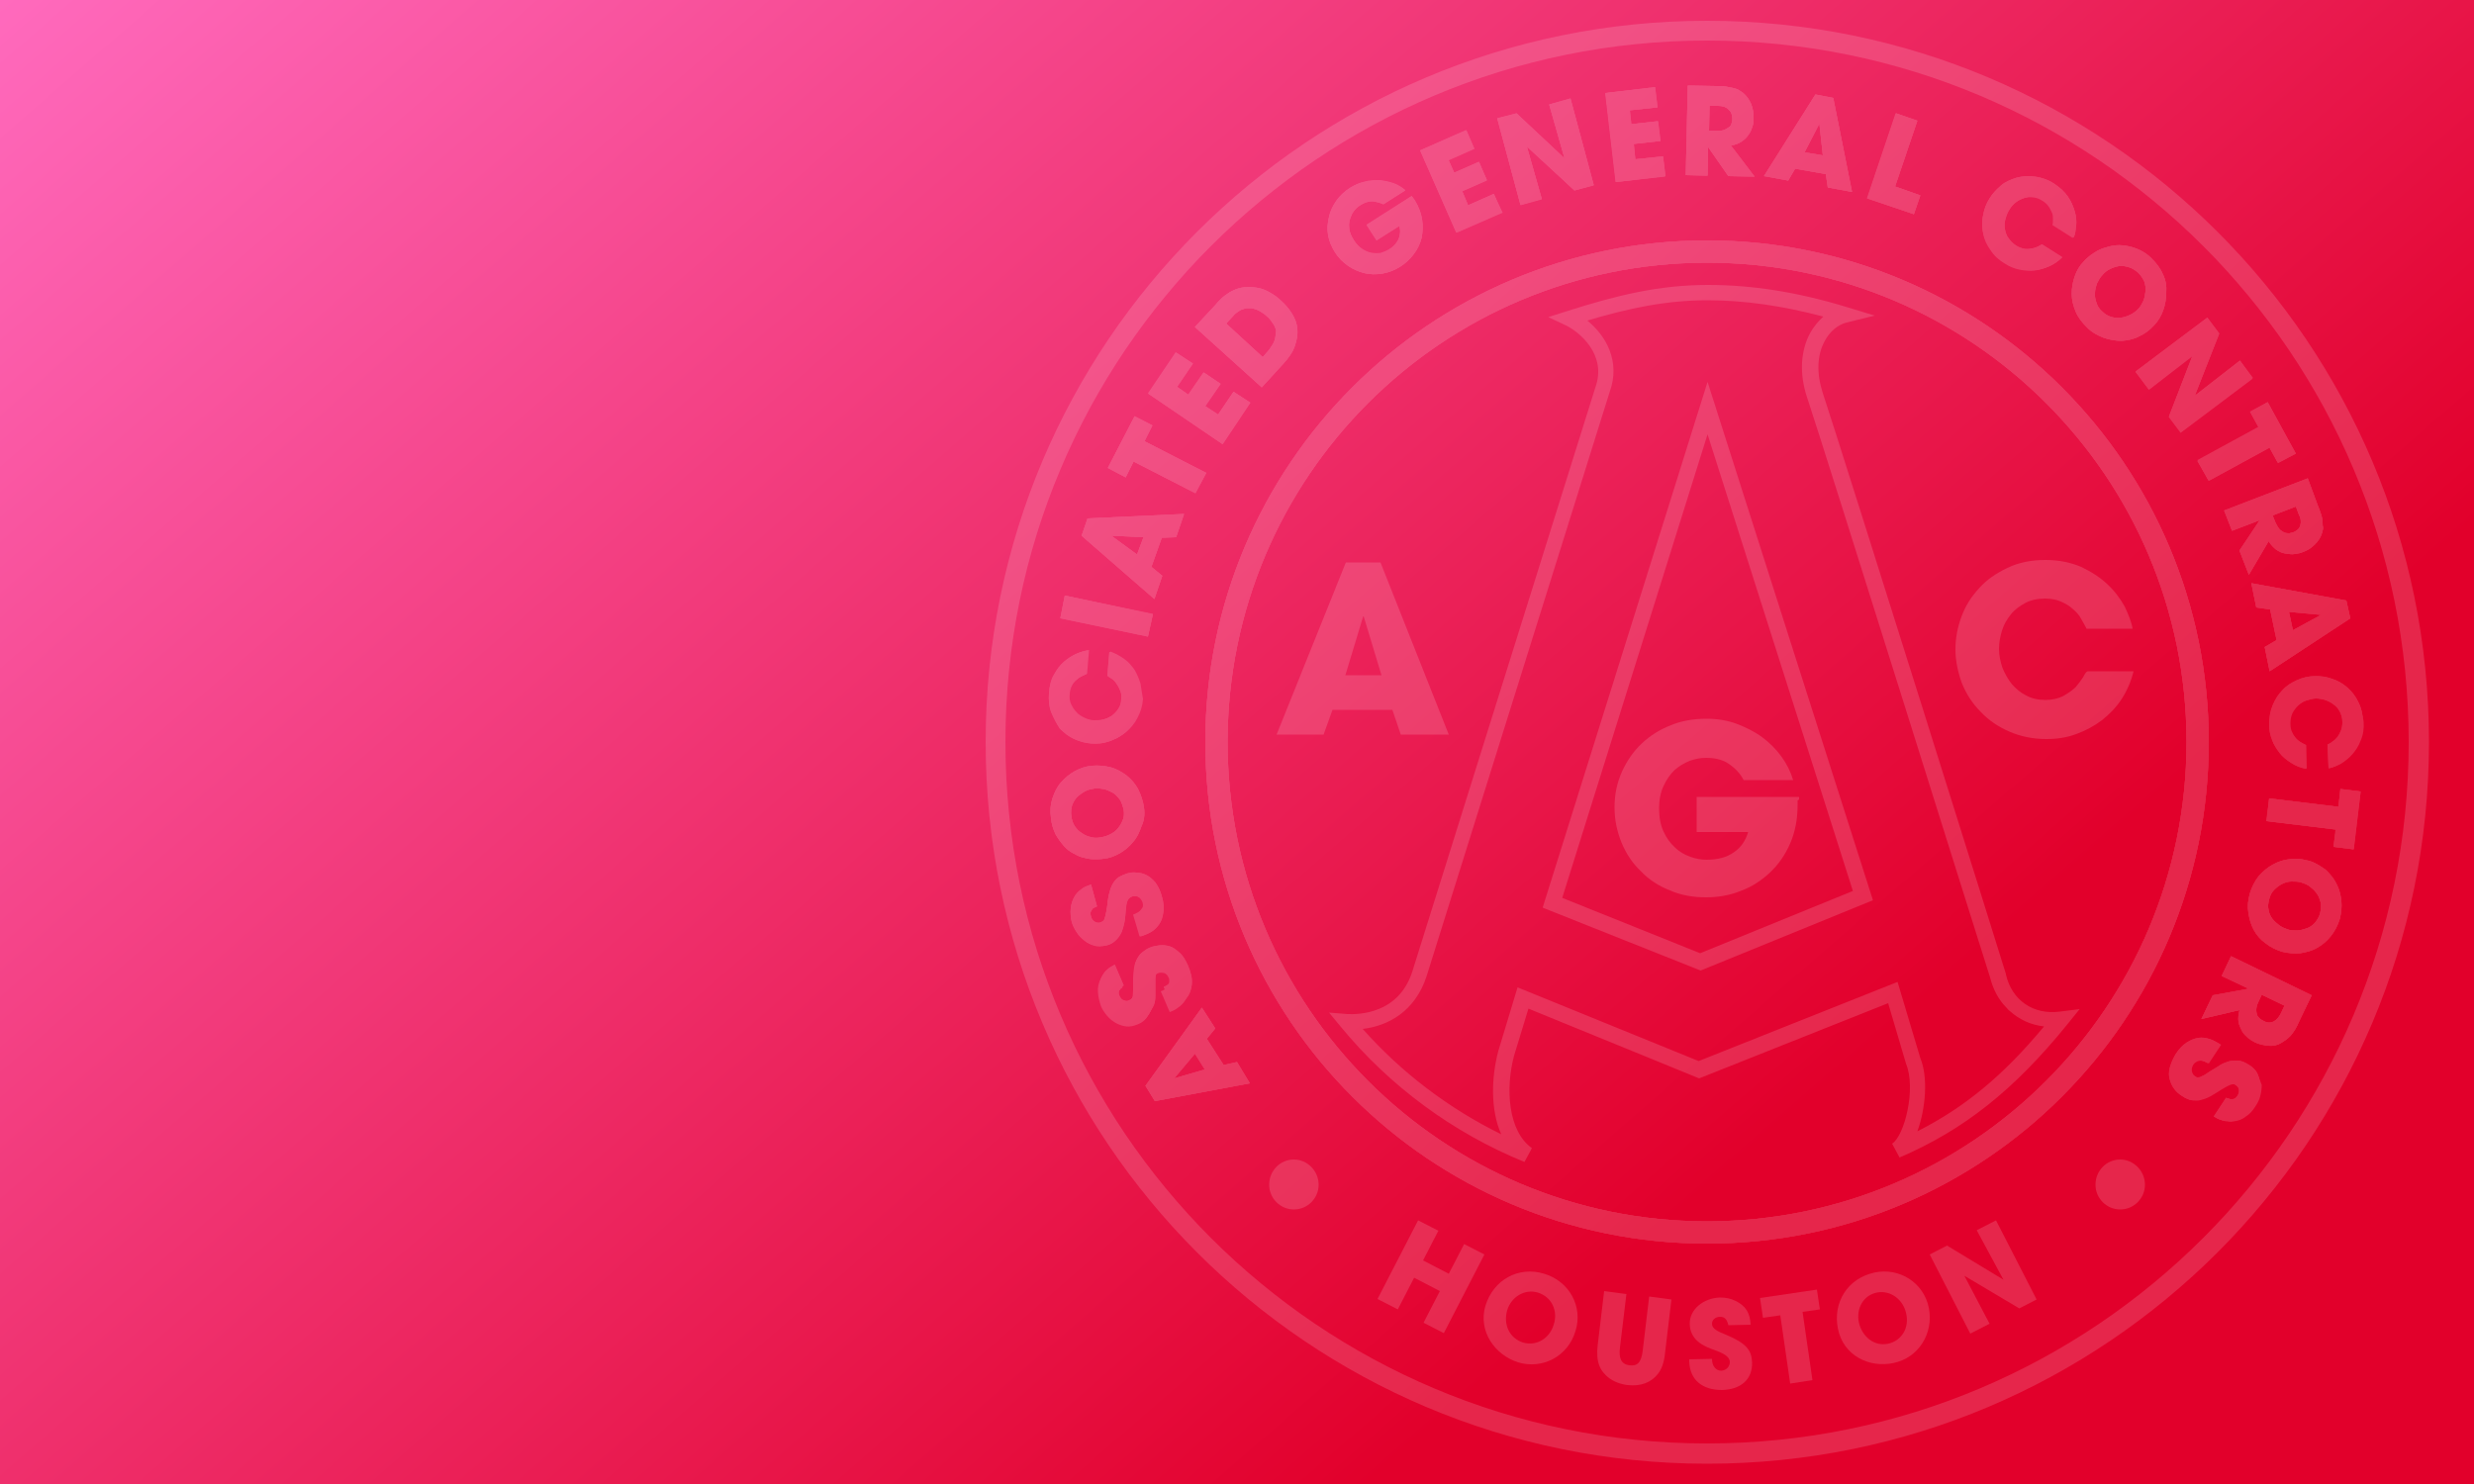 <?xml version="1.0" encoding="utf-8"?>
<!-- Generator: Adobe Illustrator 26.3.1, SVG Export Plug-In . SVG Version: 6.00 Build 0)  -->
<svg version="1.1" id="Layer_1" xmlns="http://www.w3.org/2000/svg" xmlns:xlink="http://www.w3.org/1999/xlink" x="0px" y="0px"
	 viewBox="0 0 500 300" style="enable-background:new 0 0 500 300;" xml:space="preserve">
<rect x="0" y="0" width="500" height="300" fill="#333333" stroke="none"/>
<style type="text/css">
	.st0{fill:none;}
	.st1{fill:url(#SVGID_1_);}
	.st2{opacity:0.15;}
	.st3{fill:#FFFFFF;}
</style>
<rect class="st0" width="500" height="300"/>
<linearGradient id="SVGID_1_" gradientUnits="userSpaceOnUse" x1="431.873" y1="-57.221" x2="68.126" y2="361.221" gradientTransform="matrix(1 0 0 -1 0 302)">
	<stop  offset="0.264" style="stop-color:#E2002B"/>
	<stop  offset="1" style="stop-color:#FF6ABD"/>
</linearGradient>
<path class="st1" d="M500,0H0v300h500V0z"/>
<g class="st2">
	<path class="st3" d="M212.5,144.1c-0.5-1.2-0.6-2.6-0.5-4c0.1-1.4,0.4-2.7,1-3.7c0.6-1.1,1.2-1.9,2-2.6c0.8-0.7,1.6-1.2,2.5-1.6
		c0.9-0.4,1.7-0.6,2.4-0.7l-0.4,4.8c-0.3,0.1-0.7,0.3-1.1,0.5c-0.4,0.2-0.7,0.5-1.1,0.8c-0.3,0.3-0.6,0.7-0.9,1.2
		c-0.2,0.5-0.4,1-0.4,1.6c-0.1,0.8,0,1.5,0.3,2.1c0.3,0.6,0.6,1.2,1.1,1.6c0.5,0.4,1,0.8,1.6,1.1s1.2,0.4,1.9,0.5c0.7,0,1.4,0,2-0.2
		c0.7-0.2,1.3-0.5,1.8-0.8c0.5-0.4,1-0.9,1.3-1.4c0.4-0.6,0.6-1.2,0.6-2c0.1-0.7,0-1.3-0.3-1.9c-0.2-0.5-0.5-1-0.8-1.4
		c-0.3-0.4-0.6-0.7-1-0.9c-0.3-0.2-0.6-0.4-0.7-0.5l0.4-4.8c1.1,0.3,2,0.8,2.8,1.5c0.8,0.7,1.5,1.4,2.1,2.2c0.6,0.8,1,1.8,1.2,2.8
		c0.3,1,0.4,2.1,0.3,3.2c-0.1,1.4-0.5,2.7-1.1,3.8c-0.6,1.1-1.4,2.1-2.3,2.9c-0.9,0.8-2,1.3-3.1,1.7c-1.2,0.4-2.4,0.5-3.6,0.4
		c-1.2-0.1-2.3-0.4-3.4-0.9c-1.1-0.5-2-1.2-2.9-2.1C213.6,146.4,213,145.3,212.5,144.1z"/>
	<path class="st3" d="M231.2,163.3c-0.2-1.4-0.6-2.6-1.2-3.8c-0.6-1.1-1.4-2-2.4-2.8c-1-0.7-2-1.3-3.2-1.6c-1.2-0.3-2.4-0.4-3.7-0.3
		c-1.2,0.1-2.4,0.5-3.5,1.1c-1.1,0.6-2,1.4-2.8,2.3c-0.8,0.9-1.3,2-1.7,3.2c-0.4,1.2-0.5,2.5-0.3,3.9c0.1,1.3,0.5,2.4,0.9,3.3
		c0.5,0.9,1.1,1.7,1.7,2.4c0.6,0.7,1.3,1.2,2.1,1.6c0.7,0.4,1.4,0.7,2,0.8c0.7,0.2,1.4,0.3,2,0.3c0.7,0,1.3,0,1.9-0.1
		c1.2-0.1,2.2-0.5,3.3-1.1c1-0.6,1.9-1.3,2.7-2.3c0.8-0.9,1.3-2,1.7-3.2C231.2,166,231.4,164.7,231.2,163.3z M226.9,165.8
		c-0.2,0.6-0.6,1.2-1,1.7c-0.4,0.5-1,0.9-1.6,1.2c-0.6,0.3-1.3,0.5-2,0.6c-0.6,0.1-1.3,0.1-1.9-0.1c-0.6-0.1-1.2-0.4-1.8-0.8
		c-0.6-0.4-1-0.8-1.4-1.4c-0.4-0.6-0.6-1.3-0.7-2.1c-0.1-0.8,0-1.6,0.2-2.2c0.3-0.7,0.6-1.2,1.1-1.7c0.5-0.4,1-0.8,1.6-1.1
		c0.6-0.3,1.2-0.4,1.8-0.5c0.6-0.1,1.2,0,1.8,0.1c0.6,0.1,1.2,0.4,1.8,0.7c0.6,0.3,1,0.8,1.5,1.4c0.4,0.6,0.6,1.3,0.8,2.1
		C227.2,164.4,227.2,165.2,226.9,165.8z"/>
	<polygon class="st3" points="232,128.7 214.3,125 215.2,120.4 233,124.2 	"/>
	<path class="st3" d="M221.2,191.1c-0.7-0.2-1.4-0.5-2-1c-0.6-0.5-1.1-1-1.6-1.7c-0.4-0.7-0.8-1.3-1-2.1c-0.2-0.9-0.3-1.8-0.2-2.7
		c0.1-0.9,0.4-1.8,0.9-2.6c0.2-0.3,0.5-0.6,0.8-0.9c0.3-0.2,0.5-0.4,0.8-0.6c0.3-0.2,0.5-0.3,0.8-0.4s0.5-0.2,0.8-0.3l1.2,4.4
		c-0.1,0.1-0.3,0.1-0.5,0.2c-0.2,0.1-0.4,0.2-0.5,0.4c-0.1,0.2-0.3,0.4-0.3,0.6c-0.1,0.2,0,0.5,0.1,0.9c0.1,0.4,0.3,0.7,0.7,1
		c0.4,0.2,0.7,0.3,1.1,0.2c0.3-0.1,0.5-0.2,0.6-0.3c0.2-0.1,0.3-0.3,0.4-0.7c0.1-0.3,0.2-0.7,0.3-1.3c0.1-0.5,0.2-1.2,0.3-2.1
		c0.1-0.9,0.3-1.7,0.5-2.3c0.2-0.6,0.5-1.2,0.8-1.6c0.3-0.4,0.7-0.8,1.1-1c0.4-0.2,0.9-0.4,1.4-0.6c0.6-0.2,1.3-0.3,2-0.2
		c0.7,0,1.4,0.2,2,0.5c0.6,0.3,1.2,0.8,1.8,1.5c0.5,0.7,1,1.6,1.3,2.8c0.4,1.3,0.5,2.4,0.3,3.3c-0.1,0.9-0.4,1.7-0.8,2.3
		c-0.4,0.6-0.9,1.1-1.5,1.5c-0.6,0.4-1.2,0.6-1.7,0.8l-0.6,0.2l-1.3-4.4c0.5-0.1,0.9-0.3,1.2-0.6c0.3-0.2,0.5-0.4,0.6-0.7
		s0.2-0.5,0.2-0.7c0-0.2,0-0.4-0.1-0.5c-0.1-0.5-0.4-0.9-0.9-1.1c-0.4-0.2-0.9-0.2-1.3-0.1c-0.3,0.1-0.5,0.2-0.7,0.4
		c-0.2,0.2-0.3,0.4-0.4,0.7c-0.1,0.3-0.2,0.7-0.2,1.2c-0.1,0.5-0.1,1.1-0.2,1.9c0,0.4-0.1,0.8-0.2,1.3c-0.1,0.5-0.3,1.1-0.5,1.7
		c-0.3,0.6-0.6,1.1-1.1,1.6c-0.5,0.5-1.1,0.9-1.9,1.1C222.7,191.2,221.9,191.3,221.2,191.1z"/>
	<path class="st3" d="M237.7,108.6l1.6-4.7l-19.5,0.9l-1.2,3.5l14.7,12.8l1.6-4.7l-2.2-1.8l2.1-5.9L237.7,108.6z M229.8,112.1
		l-5.2-3.8l0,0v0l6.5,0.3L229.8,112.1z"/>
	<path class="st3" d="M231.9,205.4c-0.4,0.6-1,1-1.8,1.3c-0.8,0.3-1.5,0.5-2.3,0.4c-0.8-0.1-1.5-0.3-2.1-0.7
		c-0.7-0.4-1.2-0.8-1.8-1.5c-0.5-0.6-0.9-1.2-1.2-1.9c-0.4-0.8-0.6-1.7-0.6-2.7c0-0.9,0.1-1.8,0.5-2.7c0.2-0.4,0.4-0.7,0.6-1
		s0.5-0.5,0.7-0.7c0.2-0.2,0.5-0.4,0.7-0.5c0.2-0.1,0.5-0.3,0.7-0.4l1.8,4.2c-0.1,0.1-0.3,0.2-0.4,0.3c-0.2,0.1-0.3,0.3-0.4,0.5
		c-0.1,0.2-0.2,0.4-0.2,0.6c0,0.2,0,0.5,0.2,0.8c0.2,0.4,0.4,0.7,0.8,0.8c0.4,0.2,0.8,0.2,1.1,0c0.3-0.1,0.4-0.2,0.6-0.4
		c0.1-0.1,0.2-0.4,0.3-0.7c0.1-0.3,0.1-0.8,0.1-1.3c0-0.5,0-1.3,0-2.2c0-0.9,0.1-1.7,0.2-2.4c0.1-0.7,0.3-1.2,0.6-1.7
		c0.3-0.5,0.6-0.8,1-1.1s0.8-0.6,1.3-0.8c0.6-0.3,1.3-0.4,2-0.5c0.7-0.1,1.4,0,2.1,0.2c0.7,0.2,1.3,0.7,2,1.3s1.2,1.5,1.7,2.6
		c0.5,1.2,0.8,2.3,0.8,3.2c0,0.9-0.2,1.7-0.5,2.4c-0.3,0.7-0.8,1.2-1.3,1.7c-0.5,0.4-1.1,0.8-1.6,1l-0.5,0.2l-1.8-4.2
		c0.5-0.2,0.8-0.4,1.1-0.7c0.2-0.3,0.4-0.5,0.5-0.8c0.1-0.2,0.1-0.5,0.1-0.7c0-0.2-0.1-0.4-0.1-0.5c-0.2-0.5-0.6-0.8-1-1
		c-0.5-0.1-0.9-0.1-1.3,0.1c-0.3,0.1-0.5,0.3-0.6,0.4c-0.1,0.2-0.2,0.4-0.3,0.8c-0.1,0.3-0.1,0.7-0.1,1.2c0,0.5,0,1.1,0,1.9
		c0,0.3,0,0.8,0,1.3c0,0.5-0.1,1.1-0.3,1.7C232.6,204.3,232.3,204.9,231.9,205.4z"/>
	<polygon class="st3" points="227.5,96.5 223.9,94.6 229.3,84.2 232.9,86 231.3,89.2 243.8,95.6 241.6,99.7 229.1,93.3 	"/>
	<path class="st3" d="M250,214.7l-2.7,0.6l-3.4-5.3l1.7-2.1l-2.7-4.2l-11.4,15.8l1.9,3.1l19.2-3.6L250,214.7z M237.3,218L237.3,218
		L237.3,218l4.2-5l2,3.2L237.3,218z"/>
	<polygon class="st3" points="247.1,89.8 232.1,79.6 237.7,71.3 241.1,73.5 237.9,78.2 240.2,79.8 243.3,75.3 246.7,77.6 
		243.6,82.1 246.2,83.8 249.3,79.2 252.7,81.4 	"/>
	<path class="st3" d="M262.2,66.5c-0.1-1.1-0.5-2.2-1.1-3.1c-0.6-1-1.4-1.9-2.3-2.7c-0.7-0.7-1.5-1.2-2.4-1.7
		c-0.9-0.5-1.8-0.8-2.9-0.9c-1-0.1-1.9-0.1-2.8,0.1c-0.8,0.2-1.5,0.5-2.2,0.9c-0.6,0.4-1.2,0.8-1.7,1.3c-0.5,0.5-0.9,0.9-1.2,1.3
		l-4.1,4.4L255,78.3l4.3-4.7c1.2-1.3,2-2.5,2.4-3.7C262.1,68.7,262.3,67.6,262.2,66.5z M257.6,68.8c-0.2,0.6-0.6,1.2-1.1,1.9
		l-1.3,1.5l-7.4-6.8l1.4-1.5c0.3-0.4,0.7-0.7,1-0.9c0.3-0.2,0.6-0.4,1-0.5c0.3-0.1,0.6-0.2,0.9-0.2c0.3,0,0.5,0,0.8,0
		c0.6,0.1,1.2,0.3,1.7,0.6c0.5,0.3,1,0.6,1.4,1c0.5,0.4,0.9,0.9,1.2,1.4c0.4,0.5,0.6,1,0.7,1.6C257.8,67.6,257.8,68.2,257.6,68.8z"
		/>
	<path class="st3" d="M268.4,47.5c-0.2-1.2-0.1-2.4,0.2-3.6c0.3-1.2,0.8-2.3,1.5-3.3c0.7-1,1.7-1.9,2.8-2.6c0.9-0.6,1.9-1,2.9-1.2
		c1-0.2,2-0.3,3-0.3c1,0.1,1.9,0.3,2.8,0.6c0.9,0.4,1.7,0.8,2.4,1.4l-4.4,2.8c-0.7-0.3-1.4-0.5-2.2-0.6c-0.8,0-1.6,0.2-2.5,0.8
		c-0.5,0.3-0.9,0.7-1.3,1.2c-0.4,0.5-0.6,1.1-0.8,1.7c-0.2,0.6-0.2,1.3-0.1,2c0.1,0.7,0.4,1.4,0.9,2.2c0.5,0.8,1.1,1.4,1.7,1.8
		c0.6,0.4,1.3,0.7,1.9,0.8c0.6,0.1,1.3,0.1,1.9,0c0.6-0.1,1.1-0.4,1.6-0.7c1-0.6,1.6-1.4,2-2.2c0.3-0.8,0.4-1.7,0.1-2.6l-4.6,2.9
		l-2-3.1l9.1-5.8c0.1,0.1,0.2,0.2,0.3,0.4c0.1,0.1,0.2,0.3,0.3,0.4c0.8,1.3,1.3,2.6,1.5,3.9c0.2,1.3,0.1,2.5-0.1,3.7
		c-0.3,1.2-0.8,2.3-1.6,3.3c-0.8,1-1.6,1.8-2.7,2.5c-1.1,0.7-2.4,1.2-3.6,1.4c-1.2,0.2-2.5,0.2-3.7-0.1c-1.2-0.3-2.3-0.8-3.3-1.5
		c-1-0.7-1.9-1.6-2.6-2.7C269.1,49.9,268.6,48.7,268.4,47.5z"/>
	<polygon class="st3" points="294.3,47 287,30.4 296.3,26.3 297.9,30 292.7,32.3 293.9,34.9 298.9,32.7 300.5,36.4 295.5,38.6 
		296.7,41.5 301.9,39.2 303.5,42.9 	"/>
	<polygon class="st3" points="307.3,41.4 302.6,23.9 306.5,22.9 316.2,32 316.2,32 313.1,21.1 317.4,19.9 322.1,37.4 318.2,38.5 
		308.7,29.6 308.6,29.7 311.6,40.2 	"/>
	<polygon class="st3" points="326.6,36.8 324.5,18.8 334.5,17.6 335,21.7 329.4,22.3 329.7,25.1 335.1,24.5 335.6,28.5 330.2,29.1 
		330.5,32.2 336.1,31.6 336.6,35.6 	"/>
	<path class="st3" d="M349.8,29.4c0.9-0.1,1.6-0.4,2.2-0.8c0.6-0.4,1.1-0.9,1.4-1.4c0.4-0.5,0.6-1.1,0.8-1.7
		c0.2-0.6,0.2-1.2,0.2-1.7c0-0.9-0.1-1.8-0.5-2.8c-0.4-0.9-0.9-1.6-1.6-2.2c-0.3-0.2-0.6-0.4-0.9-0.6c-0.3-0.2-0.7-0.3-1.1-0.4
		c-0.4-0.1-0.9-0.2-1.5-0.3c-0.6-0.1-1.2-0.1-2-0.1l-5.7-0.1l-0.4,18.1l4.4,0.1l0.1-5.8h0l4.1,5.9l5.3,0.1L349.8,29.4z M348.6,26.2
		c-0.4,0.2-1,0.3-1.6,0.2l-1.6,0l0.1-5l1.7,0c0.9,0,1.6,0.2,2.1,0.7c0.5,0.4,0.8,1,0.8,1.9c0,0.2,0,0.5-0.1,0.8
		c-0.1,0.3-0.2,0.6-0.4,0.8C349.3,25.8,349,26,348.6,26.2z"/>
	<path class="st3" d="M370.5,19.8l-3.6-0.7l-10.4,16.5l4.9,0.9l1.4-2.4l6.2,1.1l0.4,2.7l4.9,0.9L370.5,19.8z M364.7,30.8l3-5.8l0,0
		h0l0.7,6.4L364.7,30.8z"/>
	<polygon class="st3" points="386.8,43.3 377.4,40.1 383.2,22.9 387.5,24.4 383,37.7 388.1,39.5 	"/>
	<path class="st3" d="M345,48.6C289,48.6,243.6,94,243.6,150c0,56,45.4,101.4,101.4,101.4c56,0,101.4-45.4,101.4-101.4
		C446.4,94,401,48.6,345,48.6z M345,246.9c-53.5,0-96.9-43.4-96.9-96.9c0-53.5,43.4-96.9,96.9-96.9s96.9,43.4,96.9,96.9
		C441.9,203.5,398.5,246.9,345,246.9z"/>
	<path class="st3" d="M400.8,47.1c-0.2-1.2-0.3-2.4,0-3.6c0.2-1.2,0.6-2.3,1.3-3.4c0.6-1,1.4-1.8,2.3-2.6s2-1.2,3.2-1.6
		c1.2-0.3,2.4-0.4,3.7-0.2c1.3,0.2,2.6,0.6,3.8,1.4c1.2,0.8,2.1,1.6,2.8,2.6c0.7,1,1.1,2,1.4,3c0.3,1,0.4,2,0.3,2.9
		c-0.1,1-0.2,1.8-0.5,2.4l-4.1-2.6c0.1-0.4,0.1-0.8,0.1-1.2c0-0.4-0.1-0.9-0.2-1.3c-0.1-0.4-0.4-0.9-0.7-1.3
		c-0.3-0.4-0.7-0.8-1.2-1.1c-0.7-0.4-1.3-0.7-2-0.7c-0.7-0.1-1.3,0-1.9,0.2c-0.6,0.2-1.2,0.5-1.7,0.9c-0.5,0.4-1,0.9-1.3,1.5
		c-0.4,0.6-0.6,1.2-0.8,1.9c-0.2,0.7-0.2,1.3-0.1,2c0.1,0.6,0.3,1.3,0.7,1.8c0.4,0.6,0.9,1.1,1.5,1.5c0.6,0.4,1.2,0.6,1.8,0.7
		c0.6,0.1,1.1,0,1.6-0.1c0.5-0.1,0.9-0.3,1.2-0.4c0.3-0.2,0.6-0.3,0.7-0.4l4.1,2.6c-0.8,0.8-1.7,1.4-2.6,1.8c-1,0.4-1.9,0.7-2.9,0.8
		c-1,0.1-2,0-3-0.2c-1-0.2-2-0.7-2.9-1.2c-1.2-0.8-2.2-1.7-2.9-2.7C401.6,49.4,401.1,48.2,400.8,47.1z"/>
	<path class="st3" d="M437.1,55.4c-0.5-1.2-1.3-2.2-2.3-3.2c-0.9-0.9-1.9-1.5-2.9-1.9c-1-0.4-1.9-0.6-2.9-0.7
		c-0.9-0.1-1.8,0-2.6,0.2c-0.8,0.2-1.5,0.4-2.1,0.7c-0.7,0.3-1.2,0.7-1.8,1.1c-0.5,0.4-1,0.8-1.4,1.3c-0.8,0.8-1.4,1.8-1.8,3
		c-0.4,1.1-0.6,2.3-0.6,3.5c0,1.2,0.3,2.4,0.8,3.6c0.5,1.2,1.3,2.2,2.3,3.2c1,1,2.1,1.6,3.4,2.1c1.2,0.4,2.4,0.6,3.6,0.6
		c1.2-0.1,2.4-0.3,3.5-0.9c1.1-0.5,2.1-1.2,3-2.2c0.9-0.9,1.5-2,1.9-3.1c0.4-1.2,0.6-2.3,0.6-3.5C437.9,57.8,437.7,56.6,437.1,55.4z
		 M433.1,61c-0.3,0.6-0.6,1.1-1,1.5c-0.4,0.4-0.9,0.8-1.5,1.1c-0.6,0.3-1.2,0.5-1.8,0.6c-0.6,0.1-1.3,0.1-2-0.1
		c-0.7-0.2-1.3-0.5-1.9-1.1c-0.6-0.5-1-1.1-1.2-1.8c-0.2-0.6-0.4-1.3-0.3-2c0-0.7,0.2-1.3,0.4-1.9c0.3-0.6,0.6-1.2,1.1-1.7
		c0.4-0.5,0.9-0.9,1.5-1.2c0.6-0.3,1.2-0.5,1.8-0.6c0.7-0.1,1.3,0,2,0.2c0.7,0.2,1.3,0.6,1.9,1.1c0.6,0.6,1,1.2,1.3,1.9
		c0.2,0.7,0.3,1.3,0.2,2C433.5,59.7,433.4,60.4,433.1,61z"/>
	<path class="st3" d="M345,4.2c-80.6,0-145.8,65.3-145.8,145.8c0,80.6,65.3,145.9,145.8,145.9c80.6,0,145.9-65.3,145.9-145.9
		C490.9,69.4,425.6,4.2,345,4.2z M345,291.8c-78.3,0-141.8-63.5-141.8-141.8C203.2,71.7,266.7,8.2,345,8.2
		c78.3,0,141.8,63.5,141.8,141.8C486.8,228.3,423.3,291.8,345,291.8z"/>
	<polygon class="st3" points="431.6,75.1 446.1,64.2 448.5,67.4 443.6,79.9 443.7,79.9 452.7,72.9 455.3,76.4 440.8,87.3 
		438.4,84.1 443.1,72 443,71.9 434.3,78.7 	"/>
	<path class="st3" d="M456.2,217c0.3,0.7,0.5,1.4,0.6,2.2c0.1,0.8,0,1.5-0.3,2.3c-0.2,0.8-0.5,1.4-1,2.1c-0.5,0.8-1.1,1.4-1.9,2
		c-0.8,0.6-1.6,0.9-2.5,1c-0.4,0-0.8,0-1.2,0c-0.3,0-0.7-0.1-1-0.2c-0.3-0.1-0.6-0.2-0.8-0.3c-0.2-0.1-0.5-0.3-0.7-0.4l2.5-3.8
		c0.1,0.1,0.3,0.1,0.5,0.2c0.2,0.1,0.4,0.1,0.6,0.1s0.4,0,0.6-0.1c0.2-0.1,0.4-0.3,0.6-0.6c0.2-0.3,0.3-0.7,0.3-1.1
		c0-0.4-0.2-0.7-0.6-1c-0.2-0.2-0.4-0.2-0.6-0.3c-0.2,0-0.4,0-0.8,0.1c-0.3,0.1-0.7,0.3-1.2,0.6c-0.5,0.3-1.1,0.7-1.8,1.1
		c-0.8,0.5-1.5,0.9-2.1,1.1c-0.6,0.2-1.2,0.4-1.7,0.4c-0.5,0-1,0-1.5-0.2c-0.5-0.2-0.9-0.4-1.3-0.7c-0.6-0.4-1.1-0.8-1.5-1.4
		c-0.4-0.5-0.7-1.2-0.9-1.9c-0.2-0.7-0.2-1.5,0-2.3c0.2-0.8,0.6-1.8,1.2-2.8c0.7-1.1,1.5-1.9,2.3-2.4c0.8-0.5,1.6-0.8,2.3-0.9
		c0.8-0.1,1.5,0,2.1,0.2c0.7,0.2,1.2,0.5,1.7,0.8l0.5,0.3l-2.5,3.8c-0.4-0.3-0.8-0.5-1.2-0.5c-0.4-0.1-0.7-0.1-0.9,0
		c-0.3,0.1-0.5,0.2-0.6,0.3c-0.2,0.1-0.3,0.3-0.4,0.4c-0.3,0.5-0.4,0.9-0.3,1.4c0.1,0.5,0.4,0.8,0.7,1c0.2,0.2,0.5,0.3,0.7,0.3
		c0.2,0,0.5,0,0.8-0.2c0.3-0.1,0.7-0.3,1.1-0.6s0.9-0.6,1.6-1c0.3-0.2,0.7-0.4,1.1-0.7c0.5-0.3,1-0.5,1.6-0.7
		c0.6-0.2,1.2-0.2,1.9-0.2c0.7,0,1.4,0.3,2.1,0.8C455.3,215.7,455.8,216.3,456.2,217z"/>
	<polygon class="st3" points="454.8,83.3 458.3,81.3 464,91.7 460.4,93.6 458.7,90.5 446.4,97.2 444.1,93.2 456.5,86.4 	"/>
	<path class="st3" d="M450.9,193.3l-1.9,4l5.3,2.5l0,0.1l-7.1,1.3l-2.3,4.8l7.7-1.8c-0.2,0.8-0.3,1.6-0.2,2.3
		c0.1,0.7,0.4,1.3,0.7,1.9c0.3,0.6,0.8,1,1.2,1.4c0.5,0.4,1,0.7,1.4,0.9c0.8,0.4,1.8,0.6,2.7,0.7c1,0.1,1.9-0.1,2.7-0.6
		c0.3-0.2,0.6-0.4,0.9-0.6c0.3-0.2,0.6-0.5,0.9-0.8c0.3-0.3,0.6-0.8,0.9-1.2c0.3-0.5,0.6-1.1,0.9-1.8l2.5-5.2L450.9,193.3z
		 M461,204.8c-0.4,0.8-0.9,1.4-1.5,1.7c-0.6,0.3-1.3,0.3-2-0.1c-0.2-0.1-0.4-0.2-0.7-0.4c-0.2-0.2-0.4-0.4-0.6-0.7
		c-0.1-0.3-0.2-0.7-0.2-1.1s0.1-1,0.4-1.6l0.7-1.5l4.6,2.2L461,204.8z"/>
	<path class="st3" d="M469.4,105.5c0-0.4-0.1-0.9-0.3-1.5c-0.2-0.6-0.4-1.2-0.7-1.9l-2-5.4l-16.9,6.5l1.6,4.1l5.5-2.1l0,0.1l-4,6
		l1.9,4.9l4-6.8c0.4,0.7,1,1.3,1.5,1.7c0.6,0.4,1.2,0.7,1.9,0.8c0.6,0.1,1.3,0.2,1.9,0.1c0.6-0.1,1.2-0.2,1.6-0.4
		c0.9-0.3,1.7-0.8,2.4-1.5c0.7-0.7,1.2-1.4,1.5-2.4c0.1-0.4,0.2-0.7,0.2-1.1C469.4,106.3,469.4,106,469.4,105.5z M464.9,106.2
		c-0.2,0.7-0.7,1.1-1.4,1.4c-0.2,0.1-0.5,0.1-0.8,0.2c-0.3,0-0.6,0-0.9-0.1c-0.3-0.1-0.6-0.3-1-0.6c-0.3-0.3-0.6-0.8-0.9-1.4
		l-0.6-1.5l4.7-1.8l0.6,1.6C465,104.7,465.1,105.5,464.9,106.2z"/>
	<path class="st3" d="M473.2,182.2c-0.1-1-0.3-2-0.7-2.9c-0.4-0.9-0.8-1.6-1.3-2.2c-0.5-0.6-1-1.2-1.5-1.5c-0.6-0.4-1.2-0.8-1.8-1.1
		c-0.6-0.3-1.2-0.5-1.8-0.6c-1.1-0.3-2.3-0.4-3.4-0.2c-1.2,0.1-2.3,0.5-3.4,1.1c-1.1,0.6-2,1.4-2.8,2.3c-0.8,1-1.4,2.2-1.8,3.5
		c-0.4,1.4-0.5,2.7-0.3,3.9c0.2,1.3,0.5,2.4,1.1,3.5c0.6,1.1,1.4,2,2.4,2.7c1,0.8,2.1,1.3,3.3,1.7c1.2,0.3,2.4,0.4,3.7,0.3
		c1.2-0.2,2.4-0.5,3.4-1.1c1.1-0.6,2-1.4,2.8-2.4c0.8-1,1.4-2.2,1.8-3.5C473.2,184.4,473.3,183.3,473.2,182.2z M468.9,184.6
		c-0.2,0.8-0.6,1.4-1.1,2c-0.5,0.5-1,0.9-1.7,1.1c-0.6,0.2-1.3,0.4-1.9,0.4s-1.3,0-1.8-0.2c-0.6-0.2-1.1-0.4-1.7-0.8
		c-0.5-0.4-1-0.8-1.4-1.3c-0.4-0.5-0.7-1.1-0.8-1.8c-0.2-0.7-0.1-1.4,0.1-2.2c0.2-0.8,0.5-1.4,1-1.9c0.5-0.5,1-0.9,1.6-1.2
		c0.6-0.3,1.2-0.5,1.9-0.5c0.7,0,1.4,0,2,0.2c0.6,0.2,1.2,0.4,1.7,0.8c0.5,0.4,1,0.8,1.4,1.4c0.4,0.5,0.6,1.1,0.8,1.8
		C469.1,183.1,469.1,183.8,468.9,184.6z"/>
	<path class="st3" d="M474.2,121.4l-19.2-3.5l1,4.9l2.8,0.4l1.3,6.2l-2.4,1.4l1,4.9L475,125L474.2,121.4z M469.1,124.3l-5.7,3.1
		l-0.8-3.7L469.1,124.3L469.1,124.3L469.1,124.3z"/>
	<polygon class="st3" points="473,159.5 477.1,160 475.7,171.7 471.6,171.2 472.1,167.7 458.1,166 458.6,161.4 472.6,163.1 	"/>
	<path class="st3" d="M474.4,139c0.9,0.8,1.7,1.8,2.2,2.9c0.6,1.1,0.9,2.5,0.9,4c0.1,1.4-0.2,2.7-0.6,3.8c-0.5,1.1-1,2.1-1.7,2.8
		c-0.7,0.8-1.5,1.4-2.3,1.9c-0.8,0.5-1.6,0.8-2.3,0.9l-0.2-4.8c0.3-0.1,0.7-0.3,1-0.6c0.4-0.2,0.7-0.6,1-0.9
		c0.3-0.4,0.5-0.8,0.7-1.3c0.2-0.5,0.3-1.1,0.3-1.7c0-0.8-0.2-1.5-0.5-2.1c-0.3-0.6-0.7-1.1-1.3-1.5c-0.5-0.4-1.1-0.7-1.7-0.9
		c-0.6-0.2-1.3-0.3-1.9-0.3c-0.7,0-1.3,0.2-2,0.4s-1.2,0.6-1.7,1c-0.5,0.4-0.9,1-1.2,1.6c-0.3,0.6-0.4,1.3-0.4,2.1
		c0,0.7,0.2,1.3,0.4,1.8c0.3,0.5,0.6,0.9,0.9,1.3c0.4,0.3,0.7,0.6,1.1,0.8c0.3,0.2,0.6,0.3,0.8,0.4l0.1,4.8c-1.1-0.2-2.1-0.6-3-1.2
		c-0.9-0.6-1.7-1.2-2.3-2c-0.6-0.8-1.2-1.7-1.5-2.6c-0.4-1-0.6-2-0.6-3.1c0-1.4,0.2-2.7,0.7-3.9c0.5-1.2,1.1-2.2,2-3.1
		c0.8-0.9,1.8-1.5,2.9-2s2.3-0.8,3.5-0.8c1.2,0,2.3,0.1,3.4,0.5C472.5,137.6,473.5,138.2,474.4,139z"/>
	<path class="st3" d="M212.5,144.1c-0.5-1.2-0.6-2.6-0.5-4c0.1-1.4,0.4-2.7,1-3.7c0.6-1.1,1.2-1.9,2-2.6c0.8-0.7,1.6-1.2,2.5-1.6
		c0.9-0.4,1.7-0.6,2.4-0.7l-0.4,4.8c-0.3,0.1-0.7,0.3-1.1,0.5c-0.4,0.2-0.7,0.5-1.1,0.8c-0.3,0.3-0.6,0.7-0.9,1.2
		c-0.2,0.5-0.4,1-0.4,1.6c-0.1,0.8,0,1.5,0.3,2.1c0.3,0.6,0.6,1.2,1.1,1.6c0.5,0.4,1,0.8,1.6,1.1s1.2,0.4,1.9,0.5c0.7,0,1.4,0,2-0.2
		c0.7-0.2,1.3-0.5,1.8-0.8c0.5-0.4,1-0.9,1.3-1.4c0.4-0.6,0.6-1.2,0.6-2c0.1-0.7,0-1.3-0.3-1.9c-0.2-0.5-0.5-1-0.8-1.4
		c-0.3-0.4-0.6-0.7-1-0.9c-0.3-0.2-0.6-0.4-0.7-0.5l0.4-4.8c1.1,0.3,2,0.8,2.8,1.5c0.8,0.7,1.5,1.4,2.1,2.2c0.6,0.8,1,1.8,1.2,2.8
		c0.3,1,0.4,2.1,0.3,3.2c-0.1,1.4-0.5,2.7-1.1,3.8c-0.6,1.1-1.4,2.1-2.3,2.9c-0.9,0.8-2,1.3-3.1,1.7c-1.2,0.4-2.4,0.5-3.6,0.4
		c-1.2-0.1-2.3-0.4-3.4-0.9c-1.1-0.5-2-1.2-2.9-2.1C213.6,146.4,213,145.3,212.5,144.1z"/>
	<path class="st3" d="M231.2,163.3c-0.2-1.4-0.6-2.6-1.2-3.8c-0.6-1.1-1.4-2-2.4-2.8c-1-0.7-2-1.3-3.2-1.6c-1.2-0.3-2.4-0.4-3.7-0.3
		c-1.2,0.1-2.4,0.5-3.5,1.1c-1.1,0.6-2,1.4-2.8,2.3c-0.8,0.9-1.3,2-1.7,3.2c-0.4,1.2-0.5,2.5-0.3,3.9c0.1,1.3,0.5,2.4,0.9,3.3
		c0.5,0.9,1.1,1.7,1.7,2.4c0.6,0.7,1.3,1.2,2.1,1.6c0.7,0.4,1.4,0.7,2,0.8c0.7,0.2,1.4,0.3,2,0.3c0.7,0,1.3,0,1.9-0.1
		c1.2-0.1,2.2-0.5,3.3-1.1c1-0.6,1.9-1.3,2.7-2.3c0.8-0.9,1.3-2,1.7-3.2C231.2,166,231.4,164.7,231.2,163.3z M226.9,165.8
		c-0.2,0.6-0.6,1.2-1,1.7c-0.4,0.5-1,0.9-1.6,1.2c-0.6,0.3-1.3,0.5-2,0.6c-0.6,0.1-1.3,0.1-1.9-0.1c-0.6-0.1-1.2-0.4-1.8-0.8
		c-0.6-0.4-1-0.8-1.4-1.4c-0.4-0.6-0.6-1.3-0.7-2.1c-0.1-0.8,0-1.6,0.2-2.2c0.3-0.7,0.6-1.2,1.1-1.7c0.5-0.4,1-0.8,1.6-1.1
		c0.6-0.3,1.2-0.4,1.8-0.5c0.6-0.1,1.2,0,1.8,0.1c0.6,0.1,1.2,0.4,1.8,0.7c0.6,0.3,1,0.8,1.5,1.4c0.4,0.6,0.6,1.3,0.8,2.1
		C227.2,164.4,227.2,165.2,226.9,165.8z"/>
	<polygon class="st3" points="232,128.7 214.3,125 215.2,120.4 233,124.2 	"/>
	<path class="st3" d="M221.2,191.1c-0.7-0.2-1.4-0.5-2-1c-0.6-0.5-1.1-1-1.6-1.7c-0.4-0.7-0.8-1.3-1-2.1c-0.2-0.9-0.3-1.8-0.2-2.7
		c0.1-0.9,0.4-1.8,0.9-2.6c0.2-0.3,0.5-0.6,0.8-0.9c0.3-0.2,0.5-0.4,0.8-0.6c0.3-0.2,0.5-0.3,0.8-0.4s0.5-0.2,0.8-0.3l1.2,4.4
		c-0.1,0.1-0.3,0.1-0.5,0.2c-0.2,0.1-0.4,0.2-0.5,0.4c-0.1,0.2-0.3,0.4-0.3,0.6c-0.1,0.2,0,0.5,0.1,0.9c0.1,0.4,0.3,0.7,0.7,1
		c0.4,0.2,0.7,0.3,1.1,0.2c0.3-0.1,0.5-0.2,0.6-0.3c0.2-0.1,0.3-0.3,0.4-0.7c0.1-0.3,0.2-0.7,0.3-1.3c0.1-0.5,0.2-1.2,0.3-2.1
		c0.1-0.9,0.3-1.7,0.5-2.3c0.2-0.6,0.5-1.2,0.8-1.6c0.3-0.4,0.7-0.8,1.1-1c0.4-0.2,0.9-0.4,1.4-0.6c0.6-0.2,1.3-0.3,2-0.2
		c0.7,0,1.4,0.2,2,0.5c0.6,0.3,1.2,0.8,1.8,1.5c0.5,0.7,1,1.6,1.3,2.8c0.4,1.3,0.5,2.4,0.3,3.3c-0.1,0.9-0.4,1.7-0.8,2.3
		c-0.4,0.6-0.9,1.1-1.5,1.5c-0.6,0.4-1.2,0.6-1.7,0.8l-0.6,0.2l-1.3-4.4c0.5-0.1,0.9-0.3,1.2-0.6c0.3-0.2,0.5-0.4,0.6-0.7
		s0.2-0.5,0.2-0.7c0-0.2,0-0.4-0.1-0.5c-0.1-0.5-0.4-0.9-0.9-1.1c-0.4-0.2-0.9-0.2-1.3-0.1c-0.3,0.1-0.5,0.2-0.7,0.4
		c-0.2,0.2-0.3,0.4-0.4,0.7c-0.1,0.3-0.2,0.7-0.2,1.2c-0.1,0.5-0.1,1.1-0.2,1.9c0,0.4-0.1,0.8-0.2,1.3c-0.1,0.5-0.3,1.1-0.5,1.7
		c-0.3,0.6-0.6,1.1-1.1,1.6c-0.5,0.5-1.1,0.9-1.9,1.1C222.7,191.2,221.9,191.3,221.2,191.1z"/>
	<path class="st3" d="M237.7,108.6l1.6-4.7l-19.5,0.9l-1.2,3.5l14.7,12.8l1.6-4.7l-2.2-1.8l2.1-5.9L237.7,108.6z M229.8,112.1
		l-5.2-3.8l0,0v0l6.5,0.3L229.8,112.1z"/>
	<path class="st3" d="M231.9,205.4c-0.4,0.6-1,1-1.8,1.3c-0.8,0.3-1.5,0.5-2.3,0.4c-0.8-0.1-1.5-0.3-2.1-0.7
		c-0.7-0.4-1.2-0.8-1.8-1.5c-0.5-0.6-0.9-1.2-1.2-1.9c-0.4-0.8-0.6-1.7-0.6-2.7c0-0.9,0.1-1.8,0.5-2.7c0.2-0.4,0.4-0.7,0.6-1
		s0.5-0.5,0.7-0.7c0.2-0.2,0.5-0.4,0.7-0.5c0.2-0.1,0.5-0.3,0.7-0.4l1.8,4.2c-0.1,0.1-0.3,0.2-0.4,0.3c-0.2,0.1-0.3,0.3-0.4,0.5
		c-0.1,0.2-0.2,0.4-0.2,0.6c0,0.2,0,0.5,0.2,0.8c0.2,0.4,0.4,0.7,0.8,0.8c0.4,0.2,0.8,0.2,1.1,0c0.3-0.1,0.4-0.2,0.6-0.4
		c0.1-0.1,0.2-0.4,0.3-0.7c0.1-0.3,0.1-0.8,0.1-1.3c0-0.5,0-1.3,0-2.2c0-0.9,0.1-1.7,0.2-2.4c0.1-0.7,0.3-1.2,0.6-1.7
		c0.3-0.5,0.6-0.8,1-1.1s0.8-0.6,1.3-0.8c0.6-0.3,1.3-0.4,2-0.5c0.7-0.1,1.4,0,2.1,0.2c0.7,0.2,1.3,0.7,2,1.3s1.2,1.5,1.7,2.6
		c0.5,1.2,0.8,2.3,0.8,3.2c0,0.9-0.2,1.7-0.5,2.4c-0.3,0.7-0.8,1.2-1.3,1.7c-0.5,0.4-1.1,0.8-1.6,1l-0.5,0.2l-1.8-4.2
		c0.5-0.2,0.8-0.4,1.1-0.7c0.2-0.3,0.4-0.5,0.5-0.8c0.1-0.2,0.1-0.5,0.1-0.7c0-0.2-0.1-0.4-0.1-0.5c-0.2-0.5-0.6-0.8-1-1
		c-0.5-0.1-0.9-0.1-1.3,0.1c-0.3,0.1-0.5,0.3-0.6,0.4c-0.1,0.2-0.2,0.4-0.3,0.8c-0.1,0.3-0.1,0.7-0.1,1.2c0,0.5,0,1.1,0,1.9
		c0,0.3,0,0.8,0,1.3c0,0.5-0.1,1.1-0.3,1.7C232.6,204.3,232.3,204.9,231.9,205.4z"/>
	<polygon class="st3" points="227.5,96.5 223.9,94.6 229.3,84.2 232.9,86 231.3,89.2 243.8,95.6 241.6,99.7 229.1,93.3 	"/>
	<path class="st3" d="M250,214.7l-2.7,0.6l-3.4-5.3l1.7-2.1l-2.7-4.2l-11.4,15.8l1.9,3.1l19.2-3.6L250,214.7z M237.3,218L237.3,218
		L237.3,218l4.2-5l2,3.2L237.3,218z"/>
	<polygon class="st3" points="247.1,89.8 232.1,79.6 237.7,71.3 241.1,73.5 237.9,78.2 240.2,79.8 243.3,75.3 246.7,77.6 
		243.6,82.1 246.2,83.8 249.3,79.2 252.7,81.4 	"/>
	<path class="st3" d="M262.2,66.5c-0.1-1.1-0.5-2.2-1.1-3.1c-0.6-1-1.4-1.9-2.3-2.7c-0.7-0.7-1.5-1.2-2.4-1.7
		c-0.9-0.5-1.8-0.8-2.9-0.9c-1-0.1-1.9-0.1-2.8,0.1c-0.8,0.2-1.5,0.5-2.2,0.9c-0.6,0.4-1.2,0.8-1.7,1.3c-0.5,0.5-0.9,0.9-1.2,1.3
		l-4.1,4.4L255,78.3l4.3-4.7c1.2-1.3,2-2.5,2.4-3.7C262.1,68.7,262.3,67.6,262.2,66.5z M257.6,68.8c-0.2,0.6-0.6,1.2-1.1,1.9
		l-1.3,1.5l-7.4-6.8l1.4-1.5c0.3-0.4,0.7-0.7,1-0.9c0.3-0.2,0.6-0.4,1-0.5c0.3-0.1,0.6-0.2,0.9-0.2c0.3,0,0.5,0,0.8,0
		c0.6,0.1,1.2,0.3,1.7,0.6c0.5,0.3,1,0.6,1.4,1c0.5,0.4,0.9,0.9,1.2,1.4c0.4,0.5,0.6,1,0.7,1.6C257.8,67.6,257.8,68.2,257.6,68.8z"
		/>
	<path class="st3" d="M268.4,47.5c-0.2-1.2-0.1-2.4,0.2-3.6c0.3-1.2,0.8-2.3,1.5-3.3c0.7-1,1.7-1.9,2.8-2.6c0.9-0.6,1.9-1,2.9-1.2
		c1-0.2,2-0.3,3-0.3c1,0.1,1.9,0.3,2.8,0.6c0.9,0.4,1.7,0.8,2.4,1.4l-4.4,2.8c-0.7-0.3-1.4-0.5-2.2-0.6c-0.8,0-1.6,0.2-2.5,0.8
		c-0.5,0.3-0.9,0.7-1.3,1.2c-0.4,0.5-0.6,1.1-0.8,1.7c-0.2,0.6-0.2,1.3-0.1,2c0.1,0.7,0.4,1.4,0.9,2.2c0.5,0.8,1.1,1.4,1.7,1.8
		c0.6,0.4,1.3,0.7,1.9,0.8c0.6,0.1,1.3,0.1,1.9,0c0.6-0.1,1.1-0.4,1.6-0.7c1-0.6,1.6-1.4,2-2.2c0.3-0.8,0.4-1.7,0.1-2.6l-4.6,2.9
		l-2-3.1l9.1-5.8c0.1,0.1,0.2,0.2,0.3,0.4c0.1,0.1,0.2,0.3,0.3,0.4c0.8,1.3,1.3,2.6,1.5,3.9c0.2,1.3,0.1,2.5-0.1,3.7
		c-0.3,1.2-0.8,2.3-1.6,3.3c-0.8,1-1.6,1.8-2.7,2.5c-1.1,0.7-2.4,1.2-3.6,1.4c-1.2,0.2-2.5,0.2-3.7-0.1c-1.2-0.3-2.3-0.8-3.3-1.5
		c-1-0.7-1.9-1.6-2.6-2.7C269.1,49.9,268.6,48.7,268.4,47.5z"/>
	<polygon class="st3" points="294.3,47 287,30.4 296.3,26.3 297.9,30 292.7,32.3 293.9,34.9 298.9,32.7 300.5,36.4 295.5,38.6 
		296.7,41.5 301.9,39.2 303.5,42.9 	"/>
	<polygon class="st3" points="307.3,41.4 302.6,23.9 306.5,22.9 316.2,32 316.2,32 313.1,21.1 317.4,19.9 322.1,37.4 318.2,38.5 
		308.7,29.6 308.6,29.7 311.6,40.2 	"/>
	<polygon class="st3" points="326.6,36.8 324.5,18.8 334.5,17.6 335,21.7 329.4,22.3 329.7,25.1 335.1,24.5 335.6,28.5 330.2,29.1 
		330.5,32.2 336.1,31.6 336.6,35.6 	"/>
	<path class="st3" d="M349.8,29.4c0.9-0.1,1.6-0.4,2.2-0.8c0.6-0.4,1.1-0.9,1.4-1.4c0.4-0.5,0.6-1.1,0.8-1.7
		c0.2-0.6,0.2-1.2,0.2-1.7c0-0.9-0.1-1.8-0.5-2.8c-0.4-0.9-0.9-1.6-1.6-2.2c-0.3-0.2-0.6-0.4-0.9-0.6c-0.3-0.2-0.7-0.3-1.1-0.4
		c-0.4-0.1-0.9-0.2-1.5-0.3c-0.6-0.1-1.2-0.1-2-0.1l-5.7-0.1l-0.4,18.1l4.4,0.1l0.1-5.8h0l4.1,5.9l5.3,0.1L349.8,29.4z M348.6,26.2
		c-0.4,0.2-1,0.3-1.6,0.2l-1.6,0l0.1-5l1.7,0c0.9,0,1.6,0.2,2.1,0.7c0.5,0.4,0.8,1,0.8,1.9c0,0.2,0,0.5-0.1,0.8
		c-0.1,0.3-0.2,0.6-0.4,0.8C349.3,25.8,349,26,348.6,26.2z"/>
	<path class="st3" d="M370.5,19.8l-3.6-0.7l-10.4,16.5l4.9,0.9l1.4-2.4l6.2,1.1l0.4,2.7l4.9,0.9L370.5,19.8z M364.7,30.8l3-5.8l0,0
		h0l0.7,6.4L364.7,30.8z"/>
	<polygon class="st3" points="386.8,43.3 377.4,40.1 383.2,22.9 387.5,24.4 383,37.7 388.1,39.5 	"/>
	<path class="st3" d="M345,48.6C289,48.6,243.6,94,243.6,150c0,56,45.4,101.4,101.4,101.4c56,0,101.4-45.4,101.4-101.4
		C446.4,94,401,48.6,345,48.6z M345,246.9c-53.5,0-96.9-43.4-96.9-96.9c0-53.5,43.4-96.9,96.9-96.9s96.9,43.4,96.9,96.9
		C441.9,203.5,398.5,246.9,345,246.9z"/>
	<path class="st3" d="M400.8,47.1c-0.2-1.2-0.3-2.4,0-3.6c0.2-1.2,0.6-2.3,1.3-3.4c0.6-1,1.4-1.8,2.3-2.6s2-1.2,3.2-1.6
		c1.2-0.3,2.4-0.4,3.7-0.2c1.3,0.2,2.6,0.6,3.8,1.4c1.2,0.8,2.1,1.6,2.8,2.6c0.7,1,1.1,2,1.4,3c0.3,1,0.4,2,0.3,2.9
		c-0.1,1-0.2,1.8-0.5,2.4l-4.1-2.6c0.1-0.4,0.1-0.8,0.1-1.2c0-0.4-0.1-0.9-0.2-1.3c-0.1-0.4-0.4-0.9-0.7-1.3
		c-0.3-0.4-0.7-0.8-1.2-1.1c-0.7-0.4-1.3-0.7-2-0.7c-0.7-0.1-1.3,0-1.9,0.2c-0.6,0.2-1.2,0.5-1.7,0.9c-0.5,0.4-1,0.9-1.3,1.5
		c-0.4,0.6-0.6,1.2-0.8,1.9c-0.2,0.7-0.2,1.3-0.1,2c0.1,0.6,0.3,1.3,0.7,1.8c0.4,0.6,0.9,1.1,1.5,1.5c0.6,0.4,1.2,0.6,1.8,0.7
		c0.6,0.1,1.1,0,1.6-0.1c0.5-0.1,0.9-0.3,1.2-0.4c0.3-0.2,0.6-0.3,0.7-0.4l4.1,2.6c-0.8,0.8-1.7,1.4-2.6,1.8c-1,0.4-1.9,0.7-2.9,0.8
		c-1,0.1-2,0-3-0.2c-1-0.2-2-0.7-2.9-1.2c-1.2-0.8-2.2-1.7-2.9-2.7C401.6,49.4,401.1,48.2,400.8,47.1z"/>
	<path class="st3" d="M437.1,55.4c-0.5-1.2-1.3-2.2-2.3-3.2c-0.9-0.9-1.9-1.5-2.9-1.9c-1-0.4-1.9-0.6-2.9-0.7
		c-0.9-0.1-1.8,0-2.6,0.2c-0.8,0.2-1.5,0.4-2.1,0.7c-0.7,0.3-1.2,0.7-1.8,1.1c-0.5,0.4-1,0.8-1.4,1.3c-0.8,0.8-1.4,1.8-1.8,3
		c-0.4,1.1-0.6,2.3-0.6,3.5c0,1.2,0.3,2.4,0.8,3.6c0.5,1.2,1.3,2.2,2.3,3.2c1,1,2.1,1.6,3.4,2.1c1.2,0.4,2.4,0.6,3.6,0.6
		c1.2-0.1,2.4-0.3,3.5-0.9c1.1-0.5,2.1-1.2,3-2.2c0.9-0.9,1.5-2,1.9-3.1c0.4-1.2,0.6-2.3,0.6-3.5C437.9,57.8,437.7,56.6,437.1,55.4z
		 M433.1,61c-0.3,0.6-0.6,1.1-1,1.5c-0.4,0.4-0.9,0.8-1.5,1.1c-0.6,0.3-1.2,0.5-1.8,0.6c-0.6,0.1-1.3,0.1-2-0.1
		c-0.7-0.2-1.3-0.5-1.9-1.1c-0.6-0.5-1-1.1-1.2-1.8c-0.2-0.6-0.4-1.3-0.3-2c0-0.7,0.2-1.3,0.4-1.9c0.3-0.6,0.6-1.2,1.1-1.7
		c0.4-0.5,0.9-0.9,1.5-1.2c0.6-0.3,1.2-0.5,1.8-0.6c0.7-0.1,1.3,0,2,0.2c0.7,0.2,1.3,0.6,1.9,1.1c0.6,0.6,1,1.2,1.3,1.9
		c0.2,0.7,0.3,1.3,0.2,2C433.5,59.7,433.4,60.4,433.1,61z"/>
	<polygon class="st3" points="431.6,75.1 446.1,64.2 448.5,67.4 443.6,79.9 443.7,79.9 452.7,72.9 455.3,76.4 440.8,87.3 
		438.4,84.1 443.1,72 443,71.9 434.3,78.7 	"/>
	<path class="st3" d="M456.2,217c0.3,0.7,0.5,1.4,0.6,2.2c0.1,0.8,0,1.5-0.3,2.3c-0.2,0.8-0.5,1.4-1,2.1c-0.5,0.8-1.1,1.4-1.9,2
		c-0.8,0.6-1.6,0.9-2.5,1c-0.4,0-0.8,0-1.2,0c-0.3,0-0.7-0.1-1-0.2c-0.3-0.1-0.6-0.2-0.8-0.3c-0.2-0.1-0.5-0.3-0.7-0.4l2.5-3.8
		c0.1,0.1,0.3,0.1,0.5,0.2c0.2,0.1,0.4,0.1,0.6,0.1s0.4,0,0.6-0.1c0.2-0.1,0.4-0.3,0.6-0.6c0.2-0.3,0.3-0.7,0.3-1.1
		c0-0.4-0.2-0.7-0.6-1c-0.2-0.2-0.4-0.2-0.6-0.3c-0.2,0-0.4,0-0.8,0.1c-0.3,0.1-0.7,0.3-1.2,0.6c-0.5,0.3-1.1,0.7-1.8,1.1
		c-0.8,0.5-1.5,0.9-2.1,1.1c-0.6,0.2-1.2,0.4-1.7,0.4c-0.5,0-1,0-1.5-0.2c-0.5-0.2-0.9-0.4-1.3-0.7c-0.6-0.4-1.1-0.8-1.5-1.4
		c-0.4-0.5-0.7-1.2-0.9-1.9c-0.2-0.7-0.2-1.5,0-2.3c0.2-0.8,0.6-1.8,1.2-2.8c0.7-1.1,1.5-1.9,2.3-2.4c0.8-0.5,1.6-0.8,2.3-0.9
		c0.8-0.1,1.5,0,2.1,0.2c0.7,0.2,1.2,0.5,1.7,0.8l0.5,0.3l-2.5,3.8c-0.4-0.3-0.8-0.5-1.2-0.5c-0.4-0.1-0.7-0.1-0.9,0
		c-0.3,0.1-0.5,0.2-0.6,0.3c-0.2,0.1-0.3,0.3-0.4,0.4c-0.3,0.5-0.4,0.9-0.3,1.4c0.1,0.5,0.4,0.8,0.7,1c0.2,0.2,0.5,0.3,0.7,0.3
		c0.2,0,0.5,0,0.8-0.2c0.3-0.1,0.7-0.3,1.1-0.6s0.9-0.6,1.6-1c0.3-0.2,0.7-0.4,1.1-0.7c0.5-0.3,1-0.5,1.6-0.7
		c0.6-0.2,1.2-0.2,1.9-0.2c0.7,0,1.4,0.3,2.1,0.8C455.3,215.7,455.8,216.3,456.2,217z"/>
	<polygon class="st3" points="454.8,83.3 458.3,81.3 464,91.7 460.4,93.6 458.7,90.5 446.4,97.2 444.1,93.2 456.5,86.4 	"/>
	<path class="st3" d="M450.9,193.3l-1.9,4l5.3,2.5l0,0.1l-7.1,1.3l-2.3,4.8l7.7-1.8c-0.2,0.8-0.3,1.6-0.2,2.3
		c0.1,0.7,0.4,1.3,0.7,1.9c0.3,0.6,0.8,1,1.2,1.4c0.5,0.4,1,0.7,1.4,0.9c0.8,0.4,1.8,0.6,2.7,0.7c1,0.1,1.9-0.1,2.7-0.6
		c0.3-0.2,0.6-0.4,0.9-0.6c0.3-0.2,0.6-0.5,0.9-0.8c0.3-0.3,0.6-0.8,0.9-1.2c0.3-0.5,0.6-1.1,0.9-1.8l2.5-5.2L450.9,193.3z
		 M461,204.8c-0.4,0.8-0.9,1.4-1.5,1.7c-0.6,0.3-1.3,0.3-2-0.1c-0.2-0.1-0.4-0.2-0.7-0.4c-0.2-0.2-0.4-0.4-0.6-0.7
		c-0.1-0.3-0.2-0.7-0.2-1.1s0.1-1,0.4-1.6l0.7-1.5l4.6,2.2L461,204.8z"/>
	<path class="st3" d="M469.4,105.5c0-0.4-0.1-0.9-0.3-1.5c-0.2-0.6-0.4-1.2-0.7-1.9l-2-5.4l-16.9,6.5l1.6,4.1l5.5-2.1l0,0.1l-4,6
		l1.9,4.9l4-6.8c0.4,0.7,1,1.3,1.5,1.7c0.6,0.4,1.2,0.7,1.9,0.8c0.6,0.1,1.3,0.2,1.9,0.1c0.6-0.1,1.2-0.2,1.6-0.4
		c0.9-0.3,1.7-0.8,2.4-1.5c0.7-0.7,1.2-1.4,1.5-2.4c0.1-0.4,0.2-0.7,0.2-1.1C469.4,106.3,469.4,106,469.4,105.5z M464.9,106.2
		c-0.2,0.7-0.7,1.1-1.4,1.4c-0.2,0.1-0.5,0.1-0.8,0.2c-0.3,0-0.6,0-0.9-0.1c-0.3-0.1-0.6-0.3-1-0.6c-0.3-0.3-0.6-0.8-0.9-1.4
		l-0.6-1.5l4.7-1.8l0.6,1.6C465,104.7,465.1,105.5,464.9,106.2z"/>
	<path class="st3" d="M473.2,182.2c-0.1-1-0.3-2-0.7-2.9c-0.4-0.9-0.8-1.6-1.3-2.2c-0.5-0.6-1-1.2-1.5-1.5c-0.6-0.4-1.2-0.8-1.8-1.1
		c-0.6-0.3-1.2-0.5-1.8-0.6c-1.1-0.3-2.3-0.4-3.4-0.2c-1.2,0.1-2.3,0.5-3.4,1.1c-1.1,0.6-2,1.4-2.8,2.3c-0.8,1-1.4,2.2-1.8,3.5
		c-0.4,1.4-0.5,2.7-0.3,3.9c0.2,1.3,0.5,2.4,1.1,3.5c0.6,1.1,1.4,2,2.4,2.7c1,0.8,2.1,1.3,3.3,1.7c1.2,0.3,2.4,0.4,3.7,0.3
		c1.2-0.2,2.4-0.5,3.4-1.1c1.1-0.6,2-1.4,2.8-2.4c0.8-1,1.4-2.2,1.8-3.5C473.2,184.4,473.3,183.3,473.2,182.2z M468.9,184.6
		c-0.2,0.8-0.6,1.4-1.1,2c-0.5,0.5-1,0.9-1.7,1.1c-0.6,0.2-1.3,0.4-1.9,0.4s-1.3,0-1.8-0.2c-0.6-0.2-1.1-0.4-1.7-0.8
		c-0.5-0.4-1-0.8-1.4-1.3c-0.4-0.5-0.7-1.1-0.8-1.8c-0.2-0.7-0.1-1.4,0.1-2.2c0.2-0.8,0.5-1.4,1-1.9c0.5-0.5,1-0.9,1.6-1.2
		c0.6-0.3,1.2-0.5,1.9-0.5c0.7,0,1.4,0,2,0.2c0.6,0.2,1.2,0.4,1.7,0.8c0.5,0.4,1,0.8,1.4,1.4c0.4,0.5,0.6,1.1,0.8,1.8
		C469.1,183.1,469.1,183.8,468.9,184.6z"/>
	<path class="st3" d="M474.2,121.4l-19.2-3.5l1,4.9l2.8,0.4l1.3,6.2l-2.4,1.4l1,4.9L475,125L474.2,121.4z M469.1,124.3l-5.7,3.1
		l-0.8-3.7L469.1,124.3L469.1,124.3L469.1,124.3z"/>
	<polygon class="st3" points="473,159.5 477.1,160 475.7,171.7 471.6,171.2 472.1,167.7 458.1,166 458.6,161.4 472.6,163.1 	"/>
	<path class="st3" d="M474.4,139c0.9,0.8,1.7,1.8,2.2,2.9c0.6,1.1,0.9,2.5,0.9,4c0.1,1.4-0.2,2.7-0.6,3.8c-0.5,1.1-1,2.1-1.7,2.8
		c-0.7,0.8-1.5,1.4-2.3,1.9c-0.8,0.5-1.6,0.8-2.3,0.9l-0.2-4.8c0.3-0.1,0.7-0.3,1-0.6c0.4-0.2,0.7-0.6,1-0.9
		c0.3-0.4,0.5-0.8,0.7-1.3c0.2-0.5,0.3-1.1,0.3-1.7c0-0.8-0.2-1.5-0.5-2.1c-0.3-0.6-0.7-1.1-1.3-1.5c-0.5-0.4-1.1-0.7-1.7-0.9
		c-0.6-0.2-1.3-0.3-1.9-0.3c-0.7,0-1.3,0.2-2,0.4s-1.2,0.6-1.7,1c-0.5,0.4-0.9,1-1.2,1.6c-0.3,0.6-0.4,1.3-0.4,2.1
		c0,0.7,0.2,1.3,0.4,1.8c0.3,0.5,0.6,0.9,0.9,1.3c0.4,0.3,0.7,0.6,1.1,0.8c0.3,0.2,0.6,0.3,0.8,0.4l0.1,4.8c-1.1-0.2-2.1-0.6-3-1.2
		c-0.9-0.6-1.7-1.2-2.3-2c-0.6-0.8-1.2-1.7-1.5-2.6c-0.4-1-0.6-2-0.6-3.1c0-1.4,0.2-2.7,0.7-3.9c0.5-1.2,1.1-2.2,2-3.1
		c0.8-0.9,1.8-1.5,2.9-2s2.3-0.8,3.5-0.8c1.2,0,2.3,0.1,3.4,0.5C472.5,137.6,473.5,138.2,474.4,139z"/>
	<path class="st3" d="M345,48.6C289,48.6,243.6,94,243.6,150c0,56,45.4,101.4,101.4,101.4c56,0,101.4-45.4,101.4-101.4
		C446.4,94,401,48.6,345,48.6z M345,246.9c-53.5,0-96.9-43.4-96.9-96.9c0-53.5,43.4-96.9,96.9-96.9s96.9,43.4,96.9,96.9
		C441.9,203.5,398.5,246.9,345,246.9z"/>
	<path class="st3" d="M345.1,77.2l-33.3,106.2l31.9,12.7l34.8-14.2L345.1,77.2z M343.6,192.7l-27.9-11.2l29.4-93.8l29.4,92.4
		L343.6,192.7z M345.1,77.2l-33.3,106.2l31.9,12.7l34.8-14.2L345.1,77.2z M343.6,192.7l-27.9-11.2l29.4-93.8l29.4,92.4L343.6,192.7z
		 M345.1,77.2l-33.3,106.2l31.9,12.7l34.8-14.2L345.1,77.2z M343.6,192.7l-27.9-11.2l29.4-93.8l29.4,92.4L343.6,192.7z M345.1,77.2
		l-33.3,106.2l31.9,12.7l34.8-14.2L345.1,77.2z M343.6,192.7l-27.9-11.2l29.4-93.8l29.4,92.4L343.6,192.7z M345.1,77.2l-33.3,106.2
		l31.9,12.7l34.8-14.2L345.1,77.2z M343.6,192.7l-27.9-11.2l29.4-93.8l29.4,92.4L343.6,192.7z M345.1,77.2l-33.3,106.2l31.9,12.7
		l34.8-14.2L345.1,77.2z M343.6,192.7l-27.9-11.2l29.4-93.8l29.4,92.4L343.6,192.7z M345.1,77.2l-33.3,106.2l31.9,12.7l34.8-14.2
		L345.1,77.2z M343.6,192.7l-27.9-11.2l29.4-93.8l29.4,92.4L343.6,192.7z M345.1,77.2l-33.3,106.2l31.9,12.7l34.8-14.2L345.1,77.2z
		 M343.6,192.7l-27.9-11.2l29.4-93.8l29.4,92.4L343.6,192.7z M345.1,77.2l-33.3,106.2l31.9,12.7l34.8-14.2L345.1,77.2z M343.6,192.7
		l-27.9-11.2l29.4-93.8l29.4,92.4L343.6,192.7z M345.1,77.2l-33.3,106.2l31.9,12.7l34.8-14.2L345.1,77.2z M343.6,192.7l-27.9-11.2
		l29.4-93.8l29.4,92.4L343.6,192.7z M345.1,77.2l-33.3,106.2l31.9,12.7l34.8-14.2L345.1,77.2z M343.6,192.7l-27.9-11.2l29.4-93.8
		l29.4,92.4L343.6,192.7z M345.1,77.2l-33.3,106.2l31.9,12.7l34.8-14.2L345.1,77.2z M343.6,192.7l-27.9-11.2l29.4-93.8l29.4,92.4
		L343.6,192.7z M416.3,204.5c-5.4,0.7-9.7-2.3-10.9-7.5l0-0.1c-0.3-1.1-33.1-105.7-37-117.4c-1.3-4-1.2-7.7,0.4-10.6
		c1-1.9,2.7-3.3,4.4-3.7l5.7-1.4l-5.6-1.7c-10.1-3.1-19.3-4.5-28.1-4.5c-9.9,0-18.5,2.1-28.5,5.3l-3.8,1.2l3.6,1.7
		c2.5,1.2,8.4,5.8,5.9,12.6l-37,118.1c-2.8,8.5-10.8,8.6-13.1,8.5l-3.7-0.3l2.4,2.9c9.8,11.9,22.6,21.4,37.1,27.3l1.5-2.8
		c-4.8-3.4-5.4-12-3.6-18.7l2.9-9.5l34.5,14.1l38.2-15.2l3.6,12.2c2.1,5.1-0.3,14.6-2.8,16.2l1.5,2.8c13-5.6,23.1-13.6,33.9-26.9
		l2.5-3.1L416.3,204.5z M387.5,228.7c1.7-4.6,2.2-11,0.6-14.8l-4.6-15.4l-40.2,16l-36.6-14.9l-3.9,12.9c-1.4,5.3-1.6,11.9,0.6,16.8
		c-10.6-5.2-20.2-12.5-28-21.3c5.2-0.6,10.6-3.6,12.9-10.6l37-118.1c2.3-6.3-0.8-11.5-4.5-14.5c8.4-2.5,15.9-4.1,24.3-4.1
		c7.4,0,15.1,1.1,23.4,3.3c-1,0.9-1.9,2-2.6,3.2c-2,3.6-2.3,8.3-0.7,13.1c3.9,11.7,36.1,114.6,37,117.3c0.6,2.4,1.7,4.5,3.3,6.1
		c0.2,0.2,0.4,0.5,0.7,0.7c1.9,1.7,4.2,2.8,6.9,3.1C404.8,217.5,397,223.9,387.5,228.7z M311.8,183.5l31.9,12.7l34.8-14.2
		L345.1,77.2L311.8,183.5z M374.5,180.2l-30.9,12.6l-27.9-11.2l29.4-93.8L374.5,180.2z M345.1,77.2l-33.3,106.2l31.9,12.7l34.8-14.2
		L345.1,77.2z M343.6,192.7l-27.9-11.2l29.4-93.8l29.4,92.4L343.6,192.7z M345.1,77.2l-33.3,106.2l31.9,12.7l34.8-14.2L345.1,77.2z
		 M343.6,192.7l-27.9-11.2l29.4-93.8l29.4,92.4L343.6,192.7z M345.1,77.2l-33.3,106.2l31.9,12.7l34.8-14.2L345.1,77.2z M343.6,192.7
		l-27.9-11.2l29.4-93.8l29.4,92.4L343.6,192.7z M345.1,77.2l-33.3,106.2l31.9,12.7l34.8-14.2L345.1,77.2z M343.6,192.7l-27.9-11.2
		l29.4-93.8l29.4,92.4L343.6,192.7z M345.1,77.2l-33.3,106.2l31.9,12.7l34.8-14.2L345.1,77.2z M343.6,192.7l-27.9-11.2l29.4-93.8
		l29.4,92.4L343.6,192.7z M345.1,77.2l-33.3,106.2l31.9,12.7l34.8-14.2L345.1,77.2z M343.6,192.7l-27.9-11.2l29.4-93.8l29.4,92.4
		L343.6,192.7z M345.1,77.2l-33.3,106.2l31.9,12.7l34.8-14.2L345.1,77.2z M343.6,192.7l-27.9-11.2l29.4-93.8l29.4,92.4L343.6,192.7z
		 M345.1,77.2l-33.3,106.2l31.9,12.7l34.8-14.2L345.1,77.2z M343.6,192.7l-27.9-11.2l29.4-93.8l29.4,92.4L343.6,192.7z M345.1,77.2
		l-33.3,106.2l31.9,12.7l34.8-14.2L345.1,77.2z M343.6,192.7l-27.9-11.2l29.4-93.8l29.4,92.4L343.6,192.7z M345.1,77.2l-33.3,106.2
		l31.9,12.7l34.8-14.2L345.1,77.2z M343.6,192.7l-27.9-11.2l29.4-93.8l29.4,92.4L343.6,192.7z M345.1,77.2l-33.3,106.2l31.9,12.7
		l34.8-14.2L345.1,77.2z M343.6,192.7l-27.9-11.2l29.4-93.8l29.4,92.4L343.6,192.7z M345.1,77.2l-33.3,106.2l31.9,12.7l34.8-14.2
		L345.1,77.2z M343.6,192.7l-27.9-11.2l29.4-93.8l29.4,92.4L343.6,192.7z"/>
	<g>
		<path class="st3" d="M279,113.7h-7l-14,34.8h9.5l1.8-5h12.1l1.7,5h9.7L279,113.7z M271.9,136.5l3.6-11.9h0.1l3.6,11.9H271.9z"/>
		<path class="st3" d="M363.6,161.1h-20.7v7.1h10.4c-0.5,1.7-1.4,3.1-2.9,4.1c-1.4,1-3.2,1.5-5.5,1.5c-1.1,0-2.2-0.2-3.3-0.6
			c-1.1-0.4-2.2-1-3.1-1.9c-0.9-0.8-1.7-1.9-2.3-3.2c-0.6-1.3-0.9-2.9-0.9-4.7c0-1.7,0.3-3.2,0.9-4.5s1.3-2.3,2.2-3.2
			c0.9-0.8,1.9-1.4,3.1-1.9c1.1-0.4,2.2-0.6,3.3-0.6c1.9,0,3.5,0.4,4.7,1.3c1.3,0.9,2.2,1.9,2.9,3.2h10c-0.5-1.7-1.3-3.3-2.4-4.8
			s-2.4-2.8-3.9-3.9c-1.5-1.1-3.3-2-5.2-2.7c-1.9-0.7-3.9-1-6-1c-2.6,0-5,0.4-7.2,1.3c-2.3,0.9-4.2,2.1-5.9,3.7
			c-1.7,1.6-3,3.5-4,5.7c-1,2.2-1.5,4.6-1.5,7.2c0,2.5,0.5,4.9,1.4,7.1c0.9,2.2,2.2,4.2,3.9,5.8c1.6,1.7,3.6,3,5.9,3.9
			c2.3,1,4.7,1.4,7.3,1.4c2.4,0,4.8-0.4,7-1.3c2.2-0.8,4.2-2.1,5.9-3.7c1.7-1.6,3.1-3.6,4.1-5.9c1-2.3,1.5-4.9,1.5-7.8v-0.9
			C363.7,161.7,363.6,161.4,363.6,161.1z"/>
		<path class="st3" d="M421,136.9c-0.4,0.6-0.9,1.3-1.5,2c-0.7,0.7-1.5,1.2-2.5,1.8c-1,0.5-2.2,0.8-3.6,0.8c-1.5,0-2.8-0.3-3.9-0.9
			c-1.2-0.6-2.1-1.4-2.9-2.3c-0.8-1-1.4-2.1-1.9-3.3c-0.4-1.2-0.7-2.5-0.7-3.8c0-1.2,0.2-2.4,0.6-3.7s1-2.3,1.8-3.3s1.8-1.7,2.9-2.3
			c1.1-0.6,2.5-0.9,4-0.9c1.2,0,2.3,0.2,3.2,0.6s1.8,0.9,2.4,1.5c0.7,0.6,1.3,1.2,1.7,2c0.4,0.7,0.8,1.4,1.1,2h9.3
			c-0.2-1.3-0.8-2.8-1.6-4.5c-0.9-1.6-2-3.1-3.5-4.5s-3.2-2.5-5.3-3.5c-2.1-0.9-4.5-1.4-7.2-1.4c-2.9,0-5.4,0.5-7.7,1.6
			c-2.3,1.1-4.2,2.4-5.7,4.1c-1.6,1.7-2.8,3.6-3.6,5.8c-0.8,2.2-1.2,4.3-1.2,6.6c0,2.3,0.5,4.6,1.3,6.8c0.9,2.2,2.1,4.1,3.8,5.8
			c1.6,1.7,3.5,3,5.8,4c2.3,1,4.8,1.5,7.5,1.5c2.1,0,4.1-0.3,6-1c1.9-0.7,3.6-1.6,5.2-2.8c1.5-1.2,2.9-2.6,4-4.3
			c1.1-1.7,1.9-3.6,2.4-5.6h-9.3C421.6,135.8,421.3,136.3,421,136.9z"/>
	</g>
	<g>
		<path class="st3" d="M250,214.7l-2.7,0.6l-3.4-5.3l1.7-2.1l-2.7-4.2l-11.4,15.8l1.9,3.1l19.2-3.6L250,214.7z M237.3,218L237.3,218
			L237.3,218l4.2-5l2,3.2L237.3,218z"/>
		<path class="st3" d="M239.9,195.6c-0.5-1.1-1-1.9-1.7-2.6s-1.3-1-2-1.3c-0.7-0.2-1.4-0.3-2.1-0.2c-0.7,0.1-1.3,0.2-2,0.5
			c-0.5,0.2-0.9,0.5-1.3,0.8s-0.7,0.7-1,1.1c-0.3,0.5-0.5,1-0.6,1.7c-0.1,0.7-0.2,1.4-0.2,2.4c0,0.9,0,1.6,0,2.2
			c0,0.6-0.1,1-0.1,1.3c-0.1,0.3-0.2,0.6-0.3,0.7c-0.1,0.2-0.3,0.3-0.6,0.4c-0.4,0.2-0.8,0.2-1.1,0c-0.4-0.2-0.6-0.5-0.8-0.8
			c-0.1-0.3-0.2-0.6-0.2-0.8c0-0.2,0.1-0.4,0.2-0.6c0.1-0.2,0.3-0.3,0.4-0.5c0.2-0.1,0.3-0.2,0.4-0.3l-1.8-4.2
			c-0.2,0.1-0.5,0.2-0.7,0.4c-0.2,0.1-0.5,0.3-0.7,0.5c-0.2,0.2-0.5,0.4-0.7,0.7s-0.4,0.6-0.6,1c-0.4,0.8-0.6,1.7-0.5,2.7
			c0.1,1,0.3,1.8,0.6,2.7c0.3,0.7,0.7,1.3,1.2,1.9c0.5,0.6,1.1,1.1,1.8,1.5c0.7,0.4,1.4,0.6,2.1,0.7c0.8,0.1,1.5-0.1,2.3-0.4
			c0.8-0.3,1.4-0.8,1.8-1.3c0.4-0.6,0.7-1.1,0.9-1.7c0.2-0.6,0.3-1.2,0.3-1.7c0-0.6,0-1,0-1.3c0-0.8,0-1.4,0-1.9
			c0-0.5,0-0.9,0.1-1.2c0.1-0.3,0.2-0.6,0.3-0.8c0.2-0.2,0.4-0.3,0.6-0.4c0.4-0.2,0.8-0.2,1.3-0.1c0.5,0.1,0.8,0.5,1,1
			c0.1,0.1,0.1,0.3,0.1,0.5c0,0.2,0,0.5-0.1,0.7c-0.1,0.3-0.2,0.5-0.5,0.8c-0.2,0.3-0.6,0.5-1.1,0.7l1.8,4.2l0.5-0.2
			c0.5-0.2,1.1-0.6,1.6-1c0.5-0.4,1-1,1.3-1.7c0.3-0.7,0.5-1.5,0.5-2.4C240.7,197.9,240.4,196.8,239.9,195.6z"/>
		<path class="st3" d="M234.8,181.3c-0.3-1.1-0.8-2.1-1.3-2.8c-0.5-0.7-1.1-1.2-1.8-1.5c-0.6-0.3-1.3-0.5-2-0.5
			c-0.7,0-1.4,0.1-2,0.2c-0.5,0.1-1,0.3-1.4,0.6c-0.4,0.2-0.8,0.6-1.1,1c-0.3,0.4-0.6,0.9-0.8,1.6c-0.2,0.6-0.4,1.4-0.5,2.3
			c-0.1,0.9-0.2,1.6-0.3,2.1c-0.1,0.5-0.2,1-0.3,1.3c-0.1,0.3-0.2,0.5-0.4,0.7c-0.1,0.1-0.3,0.2-0.6,0.3c-0.4,0.1-0.8,0.1-1.1-0.2
			c-0.3-0.2-0.6-0.6-0.7-1c-0.1-0.3-0.1-0.6-0.1-0.9c0.1-0.2,0.2-0.4,0.3-0.6c0.1-0.2,0.3-0.3,0.5-0.4c0.2-0.1,0.3-0.2,0.5-0.2
			l-1.2-4.4c-0.2,0.1-0.5,0.2-0.8,0.3s-0.5,0.2-0.8,0.4c-0.3,0.2-0.5,0.4-0.8,0.6c-0.3,0.2-0.5,0.5-0.8,0.9
			c-0.5,0.8-0.8,1.6-0.9,2.6c-0.1,0.9,0,1.9,0.2,2.7c0.2,0.7,0.5,1.4,1,2.1c0.4,0.7,1,1.2,1.6,1.7c0.6,0.5,1.3,0.8,2,1
			c0.7,0.2,1.5,0.2,2.3-0.1c0.8-0.2,1.5-0.6,1.9-1.1c0.5-0.5,0.9-1,1.1-1.6c0.2-0.6,0.4-1.1,0.5-1.7c0.1-0.5,0.2-1,0.2-1.3
			c0.1-0.8,0.2-1.4,0.2-1.9c0.1-0.5,0.1-0.9,0.2-1.2c0.1-0.3,0.2-0.6,0.4-0.7c0.2-0.2,0.4-0.3,0.7-0.4c0.4-0.1,0.8-0.1,1.3,0.1
			c0.4,0.2,0.7,0.6,0.9,1.1c0,0.1,0.1,0.3,0.1,0.5c0,0.2,0,0.5-0.2,0.7s-0.3,0.5-0.6,0.7c-0.3,0.2-0.7,0.4-1.2,0.6l1.3,4.4l0.6-0.2
			c0.6-0.2,1.1-0.4,1.7-0.8c0.6-0.4,1.1-0.9,1.5-1.5c0.4-0.6,0.7-1.4,0.8-2.3C235.2,183.6,235.1,182.5,234.8,181.3z"/>
		<path class="st3" d="M231.2,163.3c-0.2-1.4-0.6-2.6-1.2-3.8c-0.6-1.1-1.4-2-2.4-2.8c-1-0.7-2-1.3-3.2-1.6
			c-1.2-0.3-2.4-0.4-3.7-0.3c-1.2,0.1-2.4,0.5-3.5,1.1c-1.1,0.6-2,1.4-2.8,2.3c-0.8,0.9-1.3,2-1.7,3.2c-0.4,1.2-0.5,2.5-0.3,3.9
			c0.1,1.3,0.5,2.4,0.9,3.3c0.5,0.9,1.1,1.7,1.7,2.4c0.6,0.7,1.3,1.2,2.1,1.6c0.7,0.4,1.4,0.7,2,0.8c0.7,0.2,1.4,0.3,2,0.3
			c0.7,0,1.3,0,1.9-0.1c1.2-0.1,2.2-0.5,3.3-1.1c1-0.6,1.9-1.3,2.7-2.3c0.8-0.9,1.3-2,1.7-3.2C231.2,166,231.4,164.7,231.2,163.3z
			 M226.9,165.8c-0.2,0.6-0.6,1.2-1,1.7c-0.4,0.5-1,0.9-1.6,1.2c-0.6,0.3-1.3,0.5-2,0.6c-0.6,0.1-1.3,0.1-1.9-0.1
			c-0.6-0.1-1.2-0.4-1.8-0.8c-0.6-0.4-1-0.8-1.4-1.4c-0.4-0.6-0.6-1.3-0.7-2.1c-0.1-0.8,0-1.6,0.2-2.2c0.3-0.7,0.6-1.2,1.1-1.7
			c0.5-0.4,1-0.8,1.6-1.1c0.6-0.3,1.2-0.4,1.8-0.5c0.6-0.1,1.2,0,1.8,0.1c0.6,0.1,1.2,0.4,1.8,0.7c0.6,0.3,1,0.8,1.5,1.4
			c0.4,0.6,0.6,1.3,0.8,2.1C227.2,164.4,227.2,165.2,226.9,165.8z"/>
		<path class="st3" d="M230.5,138.2c-0.3-1-0.7-1.9-1.2-2.8c-0.6-0.8-1.2-1.6-2.1-2.2c-0.8-0.6-1.8-1.1-2.8-1.5l-0.4,4.8
			c0.2,0.1,0.4,0.2,0.7,0.5c0.3,0.2,0.6,0.5,1,0.9c0.3,0.4,0.6,0.8,0.8,1.4c0.2,0.5,0.3,1.2,0.3,1.9c0,0.8-0.2,1.4-0.6,2
			c-0.3,0.6-0.8,1.1-1.3,1.4c-0.5,0.4-1.1,0.7-1.8,0.8c-0.7,0.2-1.3,0.2-2,0.2c-0.6,0-1.3-0.2-1.9-0.5s-1.2-0.6-1.6-1.1
			c-0.5-0.5-0.8-1-1.1-1.6c-0.3-0.6-0.4-1.3-0.3-2.1c0-0.6,0.2-1.2,0.4-1.6c0.2-0.5,0.5-0.9,0.9-1.2c0.3-0.3,0.7-0.6,1.1-0.8
			c0.4-0.2,0.8-0.4,1.1-0.5l0.4-4.8c-0.7,0.1-1.5,0.3-2.4,0.7c-0.9,0.4-1.7,0.9-2.5,1.6c-0.8,0.7-1.4,1.6-2,2.6
			c-0.6,1.1-0.9,2.3-1,3.7c-0.1,1.5,0.1,2.8,0.5,4c0.5,1.2,1.1,2.3,1.9,3.1c0.8,0.9,1.8,1.6,2.9,2.1c1.1,0.5,2.2,0.8,3.4,0.9
			c1.2,0.1,2.4-0.1,3.6-0.4c1.2-0.4,2.2-1,3.1-1.7c0.9-0.8,1.7-1.7,2.3-2.9c0.6-1.1,1-2.4,1.1-3.8
			C230.8,140.3,230.7,139.3,230.5,138.2z"/>
		<path class="st3" d="M215.2,120.4l-0.9,4.5l17.7,3.7l1-4.5L215.2,120.4z"/>
		<path class="st3" d="M237.7,108.6l1.6-4.7l-19.5,0.9l-1.2,3.5l14.7,12.8l1.6-4.7l-2.2-1.8l2.1-5.9L237.7,108.6z M229.8,112.1
			l-5.2-3.8l0,0v0l6.5,0.3L229.8,112.1z"/>
		<path class="st3" d="M231.3,89.2l1.6-3.2l-3.6-1.9l-5.4,10.5l3.6,1.9l1.6-3.2l12.5,6.4l2.1-4.1L231.3,89.2z"/>
		<path class="st3" d="M249.3,79.2l-3.2,4.7l-2.6-1.8l3.1-4.5l-3.4-2.3l-3.1,4.5l-2.3-1.6l3.2-4.7l-3.4-2.3l-5.6,8.3l15,10.2
			l5.6-8.3L249.3,79.2z"/>
		<path class="st3" d="M262.2,66.5c-0.1-1.1-0.5-2.2-1.1-3.1c-0.6-1-1.4-1.9-2.3-2.7c-0.7-0.7-1.5-1.2-2.4-1.7
			c-0.9-0.5-1.8-0.8-2.9-0.9c-1-0.1-1.9-0.1-2.8,0.1c-0.8,0.2-1.5,0.5-2.2,0.9c-0.6,0.4-1.2,0.8-1.7,1.3c-0.5,0.5-0.9,0.9-1.2,1.3
			l-4.1,4.4L255,78.3l4.3-4.7c1.2-1.3,2-2.5,2.4-3.7C262.1,68.7,262.3,67.6,262.2,66.5z M257.6,68.8c-0.2,0.6-0.6,1.2-1.1,1.9
			l-1.3,1.5l-7.4-6.8l1.4-1.5c0.3-0.4,0.7-0.7,1-0.9c0.3-0.2,0.6-0.4,1-0.5c0.3-0.1,0.6-0.2,0.9-0.2c0.3,0,0.5,0,0.8,0
			c0.6,0.1,1.2,0.3,1.7,0.6c0.5,0.3,1,0.6,1.4,1c0.5,0.4,0.9,0.9,1.2,1.4c0.4,0.5,0.6,1,0.7,1.6C257.8,67.6,257.8,68.2,257.6,68.8z"
			/>
		<path class="st3" d="M287.4,44.3c-0.2-1.3-0.7-2.6-1.5-3.9c-0.1-0.2-0.2-0.3-0.3-0.4c-0.1-0.1-0.2-0.2-0.3-0.4l-9.1,5.8l2,3.1
			l4.6-2.9c0.3,0.9,0.2,1.7-0.1,2.6c-0.3,0.8-1,1.6-2,2.2c-0.5,0.3-1,0.5-1.6,0.7c-0.6,0.1-1.2,0.1-1.9,0c-0.6-0.1-1.3-0.4-1.9-0.8
			c-0.6-0.4-1.2-1-1.7-1.8c-0.5-0.8-0.8-1.5-0.9-2.2c-0.1-0.7-0.1-1.4,0.1-2c0.2-0.6,0.4-1.2,0.8-1.7c0.4-0.5,0.8-0.9,1.3-1.2
			c0.8-0.5,1.6-0.8,2.5-0.8c0.8,0,1.5,0.2,2.2,0.6l4.4-2.8c-0.7-0.6-1.5-1.1-2.4-1.4c-0.9-0.3-1.8-0.5-2.8-0.6c-1,0-2,0-3,0.3
			c-1,0.2-2,0.7-2.9,1.2c-1.1,0.7-2.1,1.6-2.8,2.6c-0.7,1-1.3,2.1-1.5,3.3c-0.3,1.2-0.4,2.4-0.2,3.6c0.2,1.2,0.7,2.4,1.4,3.6
			c0.7,1.1,1.6,2,2.6,2.7c1,0.7,2.1,1.2,3.3,1.5c1.2,0.3,2.4,0.3,3.7,0.1c1.3-0.2,2.5-0.7,3.6-1.4c1.1-0.7,2-1.5,2.7-2.5
			c0.7-1,1.3-2.1,1.6-3.3C287.6,46.8,287.6,45.6,287.4,44.3z"/>
		<path class="st3" d="M301.9,39.2l-5.2,2.3l-1.2-2.8l5-2.2l-1.6-3.7l-5,2.2l-1.1-2.6l5.2-2.3l-1.6-3.7l-9.2,4l7.3,16.6l9.2-4
			L301.9,39.2z"/>
		<path class="st3" d="M318.2,38.5l3.9-1l-4.7-17.5l-4.3,1.2l3.1,10.9l0,0.1l-9.7-9.2l-3.9,1l4.7,17.5l4.3-1.2l-3-10.6l0,0
			L318.2,38.5z"/>
		<path class="st3" d="M336.1,31.6l-5.6,0.6l-0.4-3.1l5.4-0.6l-0.5-4l-5.4,0.6l-0.3-2.8l5.6-0.6l-0.5-4l-10,1.1l2.1,18l10-1.1
			L336.1,31.6z"/>
		<path class="st3" d="M349.8,29.4c0.9-0.1,1.6-0.4,2.2-0.8c0.6-0.4,1.1-0.9,1.4-1.4c0.4-0.5,0.6-1.1,0.8-1.7
			c0.2-0.6,0.2-1.2,0.2-1.7c0-0.9-0.1-1.8-0.5-2.8c-0.4-0.9-0.9-1.6-1.6-2.2c-0.3-0.2-0.6-0.4-0.9-0.6c-0.3-0.2-0.7-0.3-1.1-0.4
			c-0.4-0.1-0.9-0.2-1.5-0.3c-0.6-0.1-1.2-0.1-2-0.1l-5.7-0.1l-0.4,18.1l4.4,0.1l0.1-5.8h0l4.1,5.9l5.3,0.1L349.8,29.4z M348.6,26.2
			c-0.4,0.2-1,0.3-1.6,0.2l-1.6,0l0.1-5l1.7,0c0.9,0,1.6,0.2,2.1,0.7c0.5,0.4,0.8,1,0.8,1.9c0,0.2,0,0.5-0.1,0.8
			c-0.1,0.3-0.2,0.6-0.4,0.8C349.3,25.8,349,26,348.6,26.2z"/>
		<path class="st3" d="M370.5,19.8l-3.6-0.7l-10.4,16.5l4.9,0.9l1.4-2.4l6.2,1.1l0.4,2.7l4.9,0.9L370.5,19.8z M364.7,30.8l3-5.8l0,0
			h0l0.7,6.4L364.7,30.8z"/>
		<path class="st3" d="M383,37.7l4.5-13.3l-4.4-1.5l-5.8,17.2l9.5,3.2l1.3-3.8L383,37.7z"/>
		<path class="st3" d="M419.3,42.8c-0.3-1-0.7-2-1.4-3c-0.7-1-1.6-1.9-2.8-2.6c-1.3-0.8-2.5-1.3-3.8-1.4c-1.3-0.2-2.5-0.1-3.7,0.2
			c-1.2,0.3-2.2,0.8-3.2,1.6s-1.7,1.6-2.3,2.6c-0.7,1-1.1,2.2-1.3,3.4c-0.2,1.2-0.2,2.4,0,3.6c0.2,1.2,0.7,2.3,1.5,3.4
			c0.7,1.1,1.7,2,2.9,2.7c0.9,0.6,1.9,1,2.9,1.2c1,0.2,2,0.3,3,0.2c1-0.1,2-0.4,2.9-0.8c0.9-0.4,1.8-1,2.6-1.8l-4.1-2.6
			c-0.2,0.1-0.4,0.2-0.7,0.4c-0.3,0.2-0.7,0.3-1.2,0.4c-0.5,0.1-1,0.1-1.6,0.1c-0.6-0.1-1.2-0.3-1.8-0.7c-0.6-0.4-1.1-0.9-1.5-1.5
			c-0.4-0.6-0.6-1.2-0.7-1.8c-0.1-0.7-0.1-1.3,0.1-2c0.1-0.7,0.4-1.3,0.8-1.9c0.3-0.5,0.8-1,1.3-1.5c0.5-0.4,1.1-0.7,1.7-0.9
			c0.6-0.2,1.3-0.3,1.9-0.2c0.7,0,1.3,0.3,2,0.7c0.5,0.3,0.9,0.7,1.2,1.1c0.3,0.4,0.5,0.9,0.7,1.3c0.2,0.4,0.2,0.9,0.2,1.3
			c0,0.4,0,0.8-0.1,1.2l4.1,2.6c0.3-0.7,0.4-1.5,0.5-2.4C419.7,44.8,419.6,43.8,419.3,42.8z"/>
		<path class="st3" d="M437.1,55.4c-0.5-1.2-1.3-2.2-2.3-3.2c-0.9-0.9-1.9-1.5-2.9-1.9c-1-0.4-1.9-0.6-2.9-0.7
			c-0.9-0.1-1.8,0-2.6,0.2c-0.8,0.2-1.5,0.4-2.1,0.7c-0.7,0.3-1.2,0.7-1.8,1.1c-0.5,0.4-1,0.8-1.4,1.3c-0.8,0.8-1.4,1.8-1.8,3
			c-0.4,1.1-0.6,2.3-0.6,3.5c0,1.2,0.3,2.4,0.8,3.6c0.5,1.2,1.3,2.2,2.3,3.2c1,1,2.1,1.6,3.4,2.1c1.2,0.4,2.4,0.6,3.6,0.6
			c1.2-0.1,2.4-0.3,3.5-0.9c1.1-0.5,2.1-1.2,3-2.2c0.9-0.9,1.5-2,1.9-3.1c0.4-1.2,0.6-2.3,0.6-3.5C437.9,57.8,437.7,56.6,437.1,55.4
			z M433.1,61c-0.3,0.6-0.6,1.1-1,1.5c-0.4,0.4-0.9,0.8-1.5,1.1c-0.6,0.3-1.2,0.5-1.8,0.6c-0.6,0.1-1.3,0.1-2-0.1
			c-0.7-0.2-1.3-0.5-1.9-1.1c-0.6-0.5-1-1.1-1.2-1.8c-0.2-0.6-0.4-1.3-0.3-2c0-0.7,0.2-1.3,0.4-1.9c0.3-0.6,0.6-1.2,1.1-1.7
			c0.4-0.5,0.9-0.9,1.5-1.2c0.6-0.3,1.2-0.5,1.8-0.6c0.7-0.1,1.3,0,2,0.2c0.7,0.2,1.3,0.6,1.9,1.1c0.6,0.6,1,1.2,1.3,1.9
			c0.2,0.7,0.3,1.3,0.2,2C433.5,59.7,433.4,60.4,433.1,61z"/>
		<path class="st3" d="M452.7,72.9l-9,7h-0.1l4.9-12.4l-2.4-3.2l-14.5,10.9l2.7,3.6l8.7-6.7l0,0l-4.7,12.2l2.4,3.2l14.5-10.9
			L452.7,72.9z"/>
		<path class="st3" d="M458.3,81.3l-3.6,1.9l1.7,3.1l-12.3,6.7l2.2,4.1l12.3-6.7l1.7,3.1l3.6-1.9L458.3,81.3z"/>
		<path class="st3" d="M469.4,105.5c0-0.4-0.1-0.9-0.3-1.5c-0.2-0.6-0.4-1.2-0.7-1.9l-2-5.4l-16.9,6.5l1.6,4.1l5.5-2.1l0,0.1l-4,6
			l1.9,4.9l4-6.8c0.4,0.7,1,1.3,1.5,1.7c0.6,0.4,1.2,0.7,1.9,0.8c0.6,0.1,1.3,0.2,1.9,0.1c0.6-0.1,1.2-0.2,1.6-0.4
			c0.9-0.3,1.7-0.8,2.4-1.5c0.7-0.7,1.2-1.4,1.5-2.4c0.1-0.4,0.2-0.7,0.2-1.1C469.4,106.3,469.4,106,469.4,105.5z M464.9,106.2
			c-0.2,0.7-0.7,1.1-1.4,1.4c-0.2,0.1-0.5,0.1-0.8,0.2c-0.3,0-0.6,0-0.9-0.1c-0.3-0.1-0.6-0.3-1-0.6c-0.3-0.3-0.6-0.8-0.9-1.4
			l-0.6-1.5l4.7-1.8l0.6,1.6C465,104.7,465.1,105.5,464.9,106.2z"/>
		<path class="st3" d="M474.2,121.4l-19.2-3.5l1,4.9l2.8,0.4l1.3,6.2l-2.4,1.4l1,4.9L475,125L474.2,121.4z M469.1,124.3l-5.7,3.1
			l-0.8-3.7L469.1,124.3L469.1,124.3L469.1,124.3z"/>
		<path class="st3" d="M476.6,141.9c-0.6-1.2-1.3-2.1-2.2-2.9c-0.9-0.8-1.9-1.4-3.1-1.8c-1.1-0.4-2.3-0.6-3.4-0.5
			c-1.2,0-2.4,0.3-3.5,0.8s-2.1,1.2-2.9,2c-0.9,0.9-1.5,1.9-2,3.1c-0.5,1.2-0.7,2.5-0.7,3.9c0,1.1,0.2,2.1,0.6,3.1
			c0.4,1,0.9,1.9,1.5,2.6c0.6,0.8,1.4,1.4,2.3,2c0.9,0.6,1.9,0.9,3,1.2l-0.1-4.8c-0.2-0.1-0.4-0.2-0.8-0.4c-0.4-0.2-0.7-0.4-1.1-0.8
			c-0.3-0.3-0.7-0.8-0.9-1.3c-0.3-0.5-0.4-1.1-0.4-1.8c0-0.8,0.1-1.4,0.4-2.1c0.3-0.6,0.7-1.1,1.2-1.6c0.5-0.4,1-0.8,1.7-1
			s1.3-0.4,2-0.4c0.6,0,1.3,0.1,1.9,0.3c0.7,0.2,1.2,0.5,1.7,0.9c0.5,0.4,0.9,0.9,1.3,1.5c0.3,0.6,0.5,1.3,0.5,2.1
			c0,0.6-0.1,1.2-0.3,1.7c-0.2,0.5-0.4,0.9-0.7,1.3c-0.3,0.4-0.6,0.7-1,0.9c-0.4,0.2-0.7,0.4-1,0.6l0.2,4.8c0.7-0.2,1.5-0.5,2.3-0.9
			c0.8-0.5,1.6-1.1,2.3-1.9c0.7-0.8,1.3-1.7,1.7-2.8c0.5-1.1,0.7-2.4,0.6-3.8C477.5,144.4,477.2,143.1,476.6,141.9z"/>
		<path class="st3" d="M473,159.5l-0.4,3.6l-14-1.7l-0.6,4.6l14,1.7l-0.4,3.5l4,0.5l1.4-11.7L473,159.5z"/>
		<path class="st3" d="M473.2,182.2c-0.1-1-0.3-2-0.7-2.9c-0.4-0.9-0.8-1.6-1.3-2.2c-0.5-0.6-1-1.2-1.5-1.5
			c-0.6-0.4-1.2-0.8-1.8-1.1c-0.6-0.3-1.2-0.5-1.8-0.6c-1.1-0.3-2.3-0.4-3.4-0.2c-1.2,0.1-2.3,0.5-3.4,1.1c-1.1,0.6-2,1.4-2.8,2.3
			c-0.8,1-1.4,2.2-1.8,3.5c-0.4,1.4-0.5,2.7-0.3,3.9c0.2,1.3,0.5,2.4,1.1,3.5c0.6,1.1,1.4,2,2.4,2.7c1,0.8,2.1,1.3,3.3,1.7
			c1.2,0.3,2.4,0.4,3.7,0.3c1.2-0.2,2.4-0.5,3.4-1.1c1.1-0.6,2-1.4,2.8-2.4c0.8-1,1.4-2.2,1.8-3.5
			C473.2,184.4,473.3,183.3,473.2,182.2z M468.9,184.6c-0.2,0.8-0.6,1.4-1.1,2c-0.5,0.5-1,0.9-1.7,1.1c-0.6,0.2-1.3,0.4-1.9,0.4
			s-1.3,0-1.8-0.2c-0.6-0.2-1.1-0.4-1.7-0.8c-0.5-0.4-1-0.8-1.4-1.3c-0.4-0.5-0.7-1.1-0.8-1.8c-0.2-0.7-0.1-1.4,0.1-2.2
			c0.2-0.8,0.5-1.4,1-1.9c0.5-0.5,1-0.9,1.6-1.2c0.6-0.3,1.2-0.5,1.9-0.5c0.7,0,1.4,0,2,0.2c0.6,0.2,1.2,0.4,1.7,0.8
			c0.5,0.4,1,0.8,1.4,1.4c0.4,0.5,0.6,1.1,0.8,1.8C469.1,183.1,469.1,183.8,468.9,184.6z"/>
		<path class="st3" d="M450.9,193.3l-1.9,4l5.3,2.5l0,0.1l-7.1,1.3l-2.3,4.8l7.7-1.8c-0.2,0.8-0.3,1.6-0.2,2.3
			c0.1,0.7,0.4,1.3,0.7,1.9c0.3,0.6,0.8,1,1.2,1.4c0.5,0.4,1,0.7,1.4,0.9c0.8,0.4,1.8,0.6,2.7,0.7c1,0.1,1.9-0.1,2.7-0.6
			c0.3-0.2,0.6-0.4,0.9-0.6c0.3-0.2,0.6-0.5,0.9-0.8c0.3-0.3,0.6-0.8,0.9-1.2c0.3-0.5,0.6-1.1,0.9-1.8l2.5-5.2L450.9,193.3z
			 M461,204.8c-0.4,0.8-0.9,1.4-1.5,1.7c-0.6,0.3-1.3,0.3-2-0.1c-0.2-0.1-0.4-0.2-0.7-0.4c-0.2-0.2-0.4-0.4-0.6-0.7
			c-0.1-0.3-0.2-0.7-0.2-1.1s0.1-1,0.4-1.6l0.7-1.5l4.6,2.2L461,204.8z"/>
		<path class="st3" d="M456.2,217c-0.3-0.7-0.9-1.2-1.6-1.7c-0.7-0.5-1.4-0.7-2.1-0.8c-0.7,0-1.3,0-1.9,0.2
			c-0.6,0.2-1.1,0.4-1.6,0.7c-0.5,0.3-0.9,0.5-1.1,0.7c-0.6,0.4-1.2,0.8-1.6,1s-0.8,0.5-1.1,0.6c-0.3,0.1-0.6,0.2-0.8,0.2
			c-0.2,0-0.5-0.1-0.7-0.3c-0.4-0.2-0.6-0.6-0.7-1c-0.1-0.5,0-0.9,0.3-1.4c0.1-0.1,0.2-0.3,0.4-0.4c0.2-0.1,0.4-0.3,0.6-0.3
			c0.3-0.1,0.6-0.1,0.9,0c0.3,0.1,0.7,0.2,1.2,0.5l2.5-3.8l-0.5-0.3c-0.5-0.3-1.1-0.6-1.7-0.8c-0.7-0.2-1.4-0.3-2.1-0.2
			c-0.7,0.1-1.5,0.4-2.3,0.9c-0.8,0.5-1.5,1.3-2.3,2.4c-0.7,1-1.1,1.9-1.2,2.8c-0.2,0.9-0.2,1.6,0,2.3c0.2,0.7,0.5,1.3,0.9,1.9
			c0.4,0.5,0.9,1,1.5,1.4c0.4,0.3,0.9,0.5,1.3,0.7c0.5,0.2,1,0.2,1.5,0.2c0.5,0,1.1-0.2,1.7-0.4c0.6-0.2,1.3-0.6,2.1-1.1
			c0.8-0.5,1.4-0.9,1.8-1.1c0.5-0.3,0.9-0.5,1.2-0.6c0.3-0.1,0.6-0.2,0.8-0.1c0.2,0,0.4,0.1,0.6,0.3c0.4,0.2,0.5,0.6,0.6,1
			c0,0.4-0.1,0.8-0.3,1.1c-0.2,0.3-0.4,0.5-0.6,0.6c-0.2,0.1-0.4,0.2-0.6,0.1s-0.4-0.1-0.6-0.1c-0.2-0.1-0.4-0.1-0.5-0.2l-2.5,3.8
			c0.2,0.1,0.5,0.3,0.7,0.4c0.2,0.1,0.5,0.2,0.8,0.3c0.3,0.1,0.6,0.2,1,0.2c0.4,0.1,0.7,0.1,1.2,0c0.9-0.1,1.8-0.4,2.5-1
			c0.8-0.5,1.4-1.2,1.9-2c0.4-0.6,0.8-1.3,1-2.1c0.2-0.8,0.3-1.5,0.3-2.3C456.7,218.4,456.5,217.6,456.2,217z"/>
	</g>
	<g>
		<path class="st3" d="M295.9,251.5l-3.1,6l-5.2-2.7l3.1-6l-4.1-2.1l-8.2,15.9l4.1,2.1l3.3-6.4l5.2,2.7l-3.3,6.4l4.1,2.1l8.2-15.9
			L295.9,251.5z"/>
		<path class="st3" d="M312.1,257.5c-5.2-1.6-10.3,1.2-11.9,6.5c-1.5,5.1,1.9,9.9,6.6,11.4c4.9,1.5,10.1-1.2,11.6-6.3
			C320,264.1,317.1,259,312.1,257.5z M314,267.8c-0.8,2.7-3.4,4.4-6.2,3.6c-2.8-0.9-4-3.7-3.2-6.5c0.8-2.7,3.5-4.4,6.2-3.6
			C313.7,262.2,314.9,265.1,314,267.8z"/>
		<path class="st3" d="M333.3,262.1L332,273c-0.3,2.5-1.1,3.2-2.7,3c-1.6-0.2-2.2-1.4-1.9-3.6l1.3-10.8l-4.5-0.6l-1.3,10.9
			c-0.4,3.4,0.4,5.2,2.3,6.7c1,0.7,2.2,1.2,3.7,1.4c2.7,0.3,4.8-0.5,6.2-2.3c0.7-0.9,1.2-2.2,1.4-4.1l1.3-10.9L333.3,262.1z"/>
		<path class="st3" d="M349,269.9c-2-0.8-3-1.3-3-2.3c0-0.8,0.7-1.4,1.6-1.4c0.9,0,1.4,0.4,1.7,1.7l4.5-0.1c-0.1-2.4-1-3.8-3-4.8
			c-1-0.5-2-0.7-3.2-0.7c-3.3,0.1-6.2,2.4-6.1,5.4c0.1,2.3,1.4,3.9,4.4,5c1.6,0.6,3.6,1.2,3.7,2.6c0,1-0.7,1.7-1.7,1.8
			c-1.1,0-1.9-0.9-1.9-2.4l-4.6,0.1l0,0.4c0.1,3.8,2.7,5.8,6.6,5.8c3.9-0.1,6.2-2.2,6.1-5.6C354,273,353,271.6,349,269.9z"/>
		<path class="st3" d="M367.8,264.7l-0.6-4l-11.5,1.7l0.6,4l3.5-0.5l2,13.8l4.5-0.7l-2-13.8L367.8,264.7z"/>
		<path class="st3" d="M389.6,263.5c-1.5-4.9-6.7-7.6-11.7-6c-5.2,1.6-7.8,6.8-6.2,12.1c1.6,5.1,7.1,7.2,11.9,5.7
			C388.4,273.8,391.1,268.6,389.6,263.5z M382.1,271.5c-2.8,0.9-5.4-0.8-6.3-3.7c-0.8-2.7,0.4-5.6,3.1-6.4c2.8-0.8,5.4,1,6.2,3.6
			C386,267.8,384.8,270.6,382.1,271.5z"/>
		<path class="st3" d="M411.6,262.7l-8.2-16l-3.9,2l5.4,10l-11.4-6.9l-3.5,1.8l8.2,16l3.9-2l-5.1-9.7l11.1,6.6L411.6,262.7z"/>
	</g>
	<g>
		<path class="st3" d="M428.5,244.5c2.8,0,5-2.3,5-5c0-2.8-2.3-5.1-5-5.1c-2.8,0-5,2.3-5,5.1C423.5,242.2,425.7,244.5,428.5,244.5
			L428.5,244.5z"/>
		<path class="st3" d="M261.5,244.5c2.8,0,5-2.3,5-5c0-2.8-2.3-5.1-5-5.1c-2.8,0-5,2.3-5,5.1C256.5,242.2,258.7,244.5,261.5,244.5
			L261.5,244.5z"/>
	</g>
</g>
</svg>
